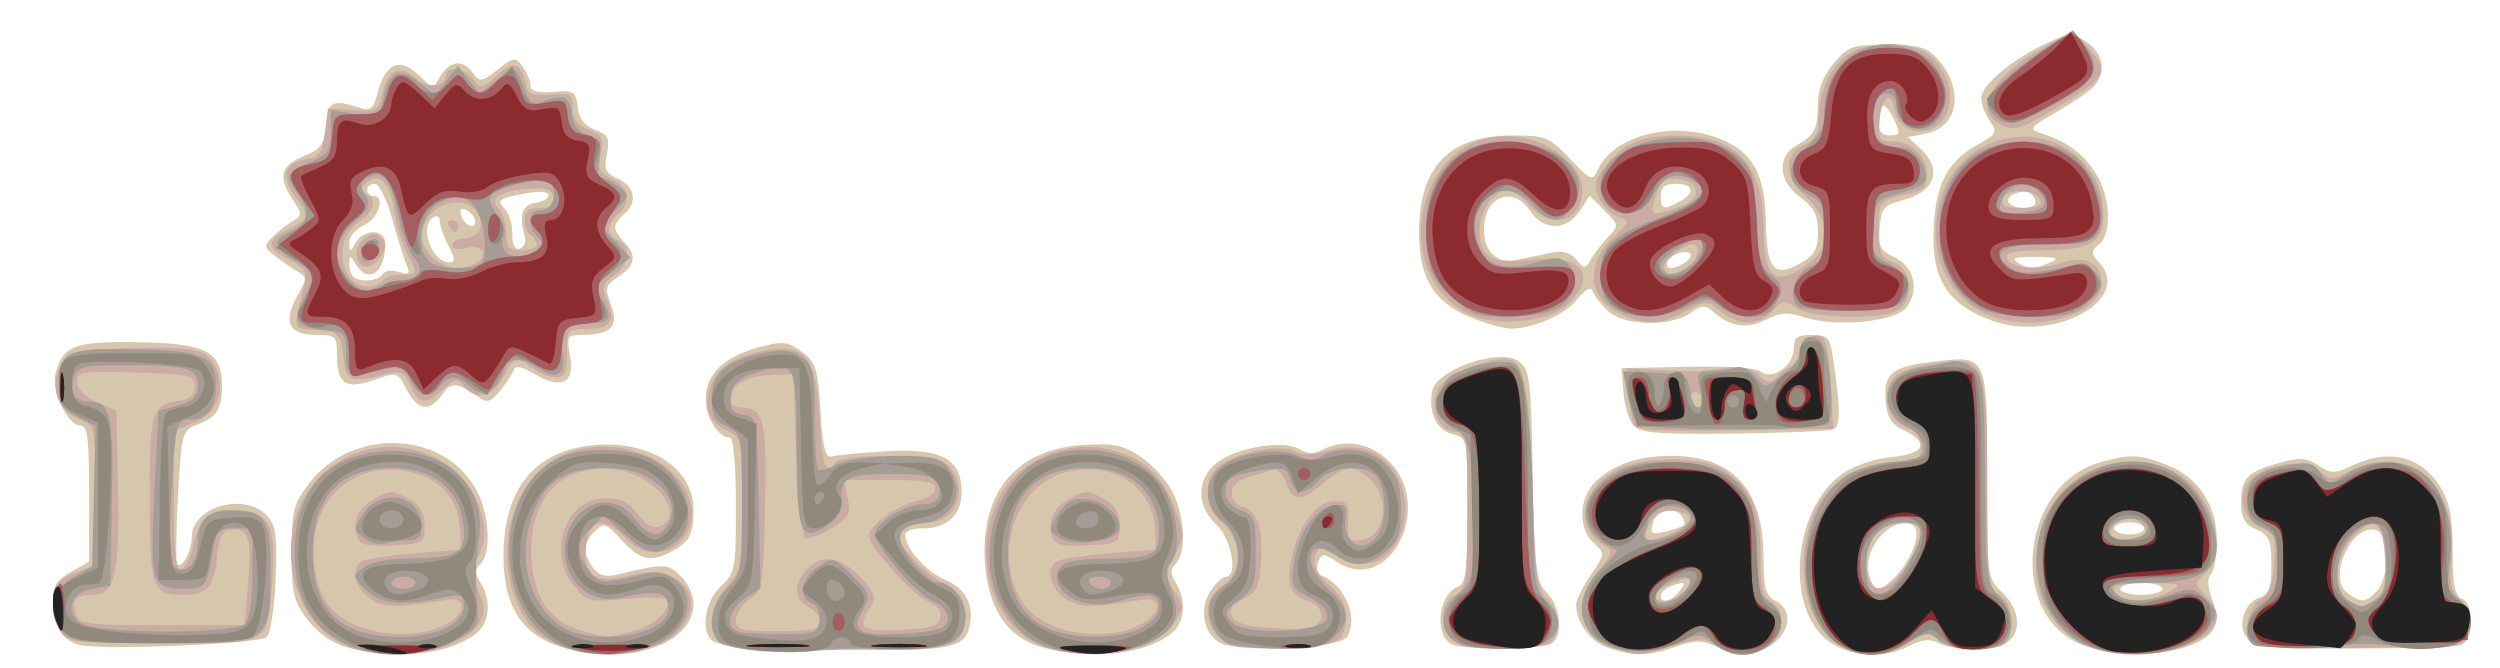 <svg width="202mm" height="54mm" inkscape:version="1.1.1 (3bf5ae0d25, 2021-09-20)" sodipodi:docname="LogoLeckerladen.svg" version="1.1" viewBox="0 0 202 54" xmlns="http://www.w3.org/2000/svg" xmlns:inkscape="http://www.inkscape.org/namespaces/inkscape" xmlns:sodipodi="http://sodipodi.sourceforge.net/DTD/sodipodi-0.dtd">
 <sodipodi:namedview bordercolor="#111111" borderopacity="1" inkscape:current-layer="layer1" inkscape:cx="396.52813" inkscape:cy="353.55463" inkscape:document-units="mm" inkscape:pagecheckerboard="1" inkscape:pageopacity="0" inkscape:pageshadow="0" inkscape:window-height="991" inkscape:window-maximized="1" inkscape:window-width="1920" inkscape:window-x="-9" inkscape:window-y="-9" inkscape:zoom="0.76791526" pagecolor="#ffffff" showgrid="false"/>
 <g inkscape:groupmode="layer" inkscape:label="Ebene 1">
  <g transform="matrix(1.846 0 0 1.846 -36.701 -65.064)" stroke-width=".265">
   <path d="m35.066 63.579c-0.646-0.18-1.276-0.621-1.72-1.203-0.617-0.808-0.7-1.161-0.7-2.944 0-1.825 0.076-2.125 0.762-3.025 1.924-2.522 6.02-2.309 7.373 0.385 0.537 1.068 0.607 2.655 0.139 3.123-0.256 0.256-0.256 0.434 0 0.843 0.462 0.74 0.401 1.701-0.139 2.167-1.116 0.965-3.587 1.247-5.716 0.653zm9.165-0.085c-1.573-0.557-2.325-1.834-2.313-3.929 0.016-2.997 1.414-4.65 4.096-4.844 2.391-0.173 4.231 1.065 4.223 2.843-0.005 1.091-0.174 1.409-0.971 1.829-0.906 0.477-1.379 0.367-2.178-0.508-0.687-0.753-0.773-0.78-1.176-0.378-0.527 0.527-0.547 0.934-0.079 1.575 0.271 0.371 0.538 0.442 1.125 0.299 1.977-0.481 2.169-0.475 2.727 0.083 0.305 0.305 0.555 0.84 0.555 1.188 0 1.883-3.159 2.851-6.009 1.842zm8.655 0.207c-0.8-0.095-1.604-0.268-1.786-0.384-0.575-0.367-0.386-1.742 0.331-2.406 0.629-0.583 0.661-0.756 0.661-3.559 0-1.637-0.109-2.946-0.246-2.946-0.523 0-1.077-0.871-1.077-1.693 0-1.087 0.801-1.861 2.356-2.274 1.031-0.274 1.244-0.251 1.852 0.202 0.613 0.456 0.701 0.736 0.819 2.601 0.107 1.692 0.208 2.068 0.529 1.978 0.218-0.062 1.292-0.162 2.387-0.224 2.403-0.135 3.258 0.334 3.258 1.787 0 1.015-0.625 1.591-1.726 1.591-0.409 0-0.743 0.123-0.743 0.274 0 0.587 0.912 1.621 1.733 1.964 0.938 0.392 1.315 1.147 1.067 2.136-0.222 0.883-1.065 1.024-5.446 0.914-0.364-0.009-1.078 0.035-1.587 0.098s-1.581 0.037-2.381-0.058zm12.607-0.122c-1.526-0.426-2.373-1.69-2.504-3.737-0.195-3.06 1.386-4.94 4.306-5.12 1.341-0.083 1.748 0.002 2.525 0.525 0.509 0.343 1.134 1.038 1.389 1.544 0.537 1.068 0.607 2.655 0.139 3.123-0.256 0.256-0.256 0.434 0 0.843 0.462 0.74 0.401 1.701-0.139 2.167-1.116 0.965-3.587 1.247-5.716 0.653zm24.795 0.03c-0.778-0.251-1.418-1.109-1.418-1.903 0-0.191 0.288-0.771 0.639-1.29 0.628-0.926 0.63-0.95 0.132-1.401-0.704-0.637-0.66-1.994 0.088-2.694 0.822-0.77 1.865-1.122 3.325-1.122 2.676 9e-4 4.016 1.476 4.017 4.422 2.65e-4 1.373 0.088 1.691 0.53 1.927 1.026 0.549 0.438 1.93-0.972 2.284-0.393 0.099-1.022 0.001-1.516-0.235-0.733-0.349-0.985-0.355-1.89-0.04-1.196 0.416-1.766 0.426-2.934 0.05zm3.08-2.457c0.358-0.431 0.272-0.485-0.375-0.236-0.23 0.088-0.419 0.267-0.419 0.397 0 0.366 0.429 0.279 0.794-0.161zm0.224-2.914c0.051-0.051 0.015-0.22-0.081-0.375-0.3-0.485-1.133-0.309-1.284 0.271-0.127 0.487-0.06 0.532 0.564 0.375 0.39-0.098 0.751-0.22 0.802-0.271zm6.491 5.187c-2.092-1.275-1.827-5.826 0.431-7.434 0.504-0.359 1.39-0.662 2.147-0.735 1.468-0.141 1.701-0.625 0.562-1.169-0.562-0.268-0.746-0.562-0.807-1.294-0.101-1.208 0.264-1.502 2.143-1.723 2.313-0.272 2.302-0.295 2.302 4.991 0 4.462 6e-3 4.507 0.661 5.114 0.794 0.736 0.868 1.832 0.15 2.216-0.657 0.352-2.286 0.353-2.943 0.001-0.374-0.2-0.717-0.165-1.292 0.132-1.058 0.547-2.357 0.508-3.354-0.1zm2.786-2.97c0.777-0.834 1.16-2.068 0.696-2.246-0.932-0.358-2.16 1.062-1.881 2.174 0.197 0.785 0.503 0.804 1.184 0.072zm8.372 3.096c-3.497-1.081-3.058-7.063 0.593-8.077 1.322-0.367 1.717-0.347 2.955 0.148 1.346 0.539 2.127 1.76 2.127 3.325 0 0.645-0.118 1.291-0.262 1.435-0.173 0.173-0.153 0.552 0.061 1.118 0.229 0.606 0.242 0.983 0.046 1.294-0.637 1.01-3.452 1.396-5.519 0.757zm3.294-2.532c0-0.146-0.417-0.265-0.926-0.265-0.509 0-0.926 0.119-0.926 0.265 0 0.146 0.417 0.265 0.926 0.265 0.509 0 0.926-0.119 0.926-0.265zm-0.794-2.646c0-0.146-0.298-0.265-0.661-0.265s-0.661 0.119-0.661 0.265 0.298 0.265 0.661 0.265 0.661-0.119 0.661-0.265zm-90.355 5.11c-0.766-0.185-1.191-0.85-1.191-1.866 0-0.709 0.159-0.978 0.792-1.339l0.792-0.451 0.002-2.977c0.001-2.447-0.068-2.977-0.388-2.977-0.544 0-1.273-1.515-1.086-2.259 0.302-1.202 0.788-1.41 3.263-1.394 3.313 0.022 4.026 0.365 4.026 1.933 0 1.003-0.227 1.357-1.081 1.681-0.658 0.25-0.687 0.354-0.843 3.115-0.089 1.571-0.101 2.917-0.027 2.991 0.21 0.21 0.627-0.581 0.631-1.198 0.01-1.326 2.341-1.973 3.298-0.916 0.386 0.426 0.45 0.9 0.372 2.765-0.052 1.238-0.224 2.38-0.382 2.539-0.295 0.295-7.183 0.59-8.178 0.35zm49.974-0.066c-0.771-0.329-1.027-1.494-0.503-2.294 0.228-0.348 0.531-0.633 0.674-0.633 0.553 0 0.258-1.659-0.403-2.272-0.893-0.827-0.885-2.012 0.019-2.722 0.856-0.673 2.928-1.014 3.603-0.592 0.345 0.215 0.643 0.226 0.998 0.037 0.961-0.514 2.124-0.315 2.942 0.503 1.998 1.998-0.012 5.889-2.276 4.406-0.62-0.406-0.676-0.405-0.839 0.021-0.096 0.251-0.052 0.498 0.1 0.548 1.042 0.347 1.703 1.896 1.16 2.718-0.306 0.464-4.535 0.682-5.473 0.282zm10.18 0.07c-0.89-0.236-0.774-2.202 0.151-2.557 0.348-0.133 0.417-0.689 0.417-3.338 0-3.172-0.001-3.179-0.664-3.345-0.678-0.17-1.05-0.961-0.881-1.873 0.177-0.957 2.962-1.919 3.794-1.311 0.488 0.357 0.536 0.745 0.613 4.973 0.077 4.201 0.129 4.635 0.628 5.167 0.622 0.663 0.721 1.881 0.181 2.223-0.366 0.232-3.429 0.277-4.239 0.061zm34.823-0.194c-0.6-0.439-0.34-1.642 0.406-1.879 0.431-0.137 0.529-0.401 0.529-1.43 0-1.09-0.09-1.304-0.661-1.564-0.517-0.235-0.661-0.498-0.661-1.201 0-1.05 0.283-1.335 1.709-1.724 0.852-0.233 1.165-0.209 1.675 0.125 0.568 0.372 0.711 0.371 1.506-6e-3 1.594-0.756 3.007-0.401 3.84 0.966 0.4 0.656 0.529 1.335 0.529 2.793 7.9e-4 1.468 0.096 1.963 0.398 2.079 0.583 0.224 0.529 1.874-0.066 2.044-0.255 0.073-2.325 0.133-4.6 0.135-2.961 0.002-4.269-0.094-4.603-0.337zm5.546-2.162c0.552-0.552 0.559-2.456 9e-3 -2.667-1.045-0.401-2.211 2.062-1.294 2.733 0.614 0.449 0.779 0.44 1.285-0.066zm-32.525-7.257c-0.197-0.218-0.397-0.873-0.444-1.455l-0.086-1.058 2.889-0.061c1.705-0.036 3.025 0.051 3.22 0.214 0.482 0.4 1.431-0.27 1.431-1.01 0-0.486 0.146-0.598 0.782-0.598 0.679 0 0.799 0.113 0.912 0.86 0.362 2.381 0.368 3.146 0.028 3.277-0.192 0.074-2.155 0.155-4.362 0.181-3.275 0.039-4.079-0.026-4.371-0.349zm-53.705-1.575c-0.4-0.774-0.415-0.778-1.432-0.419-1.237 0.436-1.617 0.178-1.617-1.101 0-0.823-0.054-0.873-0.934-0.873-1.169 0-1.446-0.582-0.807-1.696 0.439-0.765 0.44-0.829 0.014-1.08-0.249-0.147-0.691-0.452-0.982-0.679-0.495-0.385-0.501-0.441-0.088-0.854 0.243-0.243 0.637-0.551 0.875-0.684 0.4-0.224 0.399-0.294-0.013-0.923-0.662-1.01-0.548-1.477 0.464-1.9 0.779-0.325 0.922-0.524 0.992-1.376 0.086-1.034 0.277-1.133 1.46-0.756 0.498 0.159 0.617 0.06 0.805-0.666 0.328-1.267 0.951-1.548 1.755-0.793l0.654 0.614 0.348-0.557c0.419-0.671 0.972-0.715 1.413-0.113 0.299 0.409 0.383 0.398 1.079-0.149 0.711-0.559 0.774-0.566 1.094-0.129 0.187 0.255 0.34 0.625 0.34 0.822 0 0.251 0.297 0.335 0.992 0.28 0.912-0.071 0.999-0.018 1.077 0.664 0.058 0.508 0.297 0.822 0.76 0.998 0.577 0.219 0.651 0.372 0.515 1.053-0.134 0.669-0.055 0.844 0.497 1.095 0.738 0.336 0.857 1.042 0.26 1.537-0.218 0.181-0.397 0.442-0.397 0.58s0.179 0.43 0.397 0.648c0.567 0.567 0.492 1.03-0.244 1.512-0.582 0.382-0.613 0.495-0.334 1.233 0.357 0.946 0.022 1.307-1.219 1.314-0.701 0.004-0.731 0.052-0.566 0.927 0.221 1.178-0.38 1.484-1.553 0.791-0.561-0.331-0.847-0.386-0.917-0.175-0.056 0.168-0.323 0.576-0.594 0.905-0.417 0.508-0.564 0.549-0.971 0.266-0.931-0.645-1.176-0.661-1.57-0.099-0.546 0.779-1.072 0.705-1.549-0.218zm-1.058-5.05c0.094-0.151 0.416-0.197 0.717-0.102 0.458 0.145 0.513 0.094 0.335-0.32-0.117-0.271-0.4-1.178-0.63-2.015-0.23-0.837-0.569-1.521-0.754-1.521-0.185 0-0.336 0.119-0.336 0.265 0 0.146 0.119 0.265 0.265 0.265 0.545 0 0.239 0.985-0.397 1.275-0.364 0.166-0.658 0.512-0.653 0.77 0.008 0.445 0.022 0.445 0.278 0.006 0.371-0.638 1.302-0.606 1.302 0.045 0 1.276-0.769 1.797-1.302 0.882-0.228-0.392-0.271-0.399-0.278-0.044-0.004 0.23 0.071 0.498 0.168 0.595 0.272 0.272 1.095 0.209 1.286-0.099zm2.89-1.246c-0.209-0.4-0.38-0.883-0.381-1.074-8.96e-4 -0.19-0.121-0.273-0.266-0.183-0.653 0.403-0.096 1.984 0.699 1.984 0.249 0 0.236-0.176-0.051-0.728zm3.35-0.364c-0.276-0.964-0.143-1.425 0.435-1.507 0.327-0.046 0.595-0.201 0.595-0.343 0-0.154-0.401-0.186-0.992-0.079-1.208 0.218-1.308 0.296-0.908 0.696 0.172 0.172 0.313 0.656 0.313 1.076 0 0.499 0.115 0.721 0.331 0.642 0.182-0.067 0.284-0.285 0.227-0.485zm-2.206-0.81c-0.058-0.173-0.246-0.361-0.419-0.419-0.193-0.064-0.252 0.057-0.154 0.314 0.185 0.481 0.731 0.581 0.573 0.105zm43.913 4.434c-1.857-0.663-2.577-1.738-2.577-3.85 0-2.866 1.317-4.235 4.076-4.237 1.469-9.26e-4 1.62 0.06 2.533 1.02 0.917 0.964 0.984 0.991 1.216 0.484 0.68-1.489 3.242-2.161 5.278-1.384 1.521 0.581 2.05 1.544 2.085 3.791 0.03 1.95 0.371 2.329 1.511 1.681 0.613-0.349 0.76-0.615 0.762-1.375 0.001-0.745-0.168-1.067-0.808-1.541-0.937-0.693-0.993-1.77-0.117-2.252 0.771-0.424 0.917-0.709 0.922-1.792 0.003-0.655 0.227-1.237 0.689-1.786 0.63-0.749 0.817-0.814 2.335-0.814 1.373 0 1.742 0.1 2.195 0.595 1.197 1.308 0.96 2.998-0.46 3.282l-0.81 0.162 0.541 0.504c0.984 0.917 0.647 1.892-0.782 2.26-0.819 0.211-0.935 0.348-1.006 1.194-0.07 0.824 0.021 1.004 0.661 1.31 0.856 0.409 1.095 1.403 0.524 2.183-0.461 0.63-3.108 0.89-4.474 0.439-0.735-0.243-1.06-0.223-1.682 0.099-0.82 0.425-1.548 0.325-2.275-0.312-0.395-0.347-0.516-0.343-1.051 0.031-0.866 0.606-2.891 0.555-3.585-0.091-0.304-0.283-0.608-0.67-0.675-0.86-0.083-0.234-0.31-0.113-0.7 0.373-0.531 0.661-1.975 1.277-2.934 1.253-0.218-0.006-0.844-0.17-1.392-0.365zm5.709-3.651c0.466-0.489 0.461-0.524-0.166-1.151l-0.647-0.647-0.436 0.665c-0.575 0.877-1.594 0.879-2.168 0.003-0.749-1.143-2.026-0.643-2.026 0.794 0 0.999 0.566 1.528 1.44 1.345 0.408-0.085 1.077-0.224 1.485-0.31 0.519-0.108 0.855-0.019 1.117 0.297 0.352 0.424 0.391 0.423 0.646-0.02 0.15-0.259 0.488-0.699 0.753-0.976zm3.348 1.13c0.214-0.135 0.32-0.315 0.236-0.399-0.208-0.208-1.022 0.124-1.022 0.417 0 0.302 0.291 0.295 0.786-0.018zm-0.24-2.666c0.715-0.383 0.638-0.784-0.15-0.784-0.485 0-0.661 0.141-0.661 0.529 0 0.605 0.1 0.636 0.811 0.255zm9.417-3.561c-0.392-0.845-0.703-0.846-0.703-0.002 0 0.474 0.143 0.661 0.504 0.661 0.443 0 0.467-0.08 0.198-0.659zm4.256 8.762c-2.013-0.747-2.682-1.869-2.53-4.248 0.116-1.82 0.651-2.763 1.984-3.493 0.774-0.424 0.811-0.503 0.463-0.999-0.207-0.296-0.377-0.74-0.377-0.985 0-0.562 1.327-1.691 2.8-2.384 1.069-0.502 1.164-0.507 1.81-0.083 0.794 0.52 0.892 1.437 0.219 2.044-0.255 0.229-0.994 0.718-1.643 1.086-0.995 0.564-1.099 0.694-0.661 0.829 1.151 0.355 1.859 0.85 2.431 1.698 0.7 1.038 0.802 2.699 0.198 3.201-0.361 0.3-0.359 0.385 0.021 0.804 1.478 1.633-2.04 3.521-4.713 2.53zm2.582-2.546c0.403-0.173 0.245-0.231-0.661-0.242-0.862-0.011-1.081 0.056-0.794 0.242 0.471 0.304 0.747 0.304 1.455 0zm-0.661-2.63c0-0.137-0.108-0.316-0.241-0.398-0.342-0.211-1.109 0.126-0.933 0.41 0.195 0.315 1.173 0.305 1.173-0.012z" fill="#d6c7ac"/>
   <path d="m35.192 63.581c-2.961-1.118-3.516-5.793-0.929-7.828 2.376-1.869 5.913-0.832 6.684 1.96 0.221 0.802 0.197 1.193-0.116 1.851-0.352 0.742-0.352 0.92 0.002 1.602 0.48 0.925 0.147 1.615-1.07 2.22-1.024 0.509-3.463 0.614-4.571 0.195zm4.416-1.136c0.702-0.46 0.632-1.065-0.111-0.951-2.423 0.373-2.768 0.368-3.406-0.049-0.69-0.452-0.887-1.316-0.372-1.634 0.162-0.1 1.204-0.256 2.315-0.346l2.021-0.164-0.04-0.866c-0.057-1.251-0.732-2.109-1.944-2.472-2.052-0.615-4.006 0.53-4.389 2.571-0.218 1.161 0.051 2.565 0.626 3.272 1.026 1.259 3.836 1.598 5.3 0.64zm-4.077-3.644c-0.266-0.692 0.007-1.322 0.755-1.74 0.652-0.365 0.799-0.365 1.453 0.001 0.538 0.301 0.728 0.611 0.728 1.191 0 0.759-0.044 0.786-1.392 0.864-1.044 0.06-1.43-0.019-1.544-0.315zm9.403 4.894c-1.352-0.441-1.891-0.887-2.382-1.969-1.043-2.297-0.294-5.295 1.593-6.379 1.895-1.089 4.671-0.494 5.683 1.218 1.198 2.028-1.044 3.891-2.627 2.183-0.883-0.952-1.569-0.76-1.671 0.47-0.106 1.27 0.457 1.61 1.991 1.2 2.424-0.647 3.608 1.512 1.564 2.851-0.761 0.499-3.169 0.745-4.151 0.424zm2.724-0.836c0.928-0.258 1.696-1.05 1.352-1.395-0.085-0.085-0.893-0.085-1.797-8.2e-4 -1.562 0.146-1.671 0.117-2.218-0.578-1.195-1.52-0.346-3.835 1.406-3.835 0.653 0 1.019 0.184 1.398 0.704 0.341 0.468 0.659 0.648 0.948 0.537 1.19-0.456-0.16-2.253-1.864-2.481-2.472-0.332-3.958 1.294-3.727 4.078 0.132 1.594 0.856 2.581 2.174 2.964 1.098 0.319 1.195 0.319 2.327 5e-3zm5.501 0.884c-0.796-0.06-1.6-0.235-1.786-0.39-0.551-0.457-0.391-1.671 0.323-2.44 0.622-0.671 0.661-0.887 0.661-3.616 0-2.833-0.016-2.91-0.656-3.201-0.828-0.377-1.066-1.106-0.673-2.056 0.338-0.816 1.098-1.252 2.598-1.492 1.524-0.244 2.013 0.466 2.132 3.092 0.088 1.937 0.296 2.479 0.7 1.825 0.09-0.146 1.15-0.265 2.356-0.265 1.788 0 2.273 0.089 2.63 0.484 0.831 0.918 0.282 2.427-0.882 2.427-0.695 0-1.326 0.277-1.326 0.582 0 0.494 1.103 1.668 1.94 2.065 0.638 0.303 0.857 0.595 0.919 1.224 0.14 1.436-0.445 1.731-3.36 1.694-1.397-0.018-2.898 0.015-3.335 0.073-0.437 0.058-1.445 0.056-2.241-0.004zm2.638-1.258c0-0.213-0.238-0.515-0.529-0.671-0.643-0.344-0.679-0.983-0.091-1.633 0.64-0.707 1.475-0.593 2.349 0.319 0.66 0.689 0.723 0.876 0.446 1.319-0.586 0.938-0.396 1.082 1.328 0.999 1.323-0.063 1.669-0.171 1.739-0.541 0.055-0.291-0.144-0.55-0.539-0.7-0.625-0.238-2.587-2.415-2.587-2.871 0-0.453 1.191-1.334 2.05-1.515 0.481-0.102 0.86-0.347 0.86-0.558 0-0.292-0.449-0.376-2.005-0.376h-2.005l0.173 0.786c0.151 0.689 0.064 0.852-0.707 1.322-0.484 0.295-0.998 0.497-1.144 0.449-0.15-0.049-0.322-1.625-0.397-3.637l-0.132-3.55-0.987 0.03c-1.055 0.032-1.791 0.468-1.791 1.061 0 0.2 0.224 0.364 0.497 0.364 0.994 0 1.136 0.596 1.045 4.386-0.082 3.413-0.121 3.643-0.682 4.015-0.327 0.217-0.595 0.618-0.595 0.892 0 0.439 0.216 0.497 1.852 0.497 1.45 0 1.852-0.084 1.852-0.388zm9.99 1.128c-2.399-0.637-3.506-4.006-2.167-6.595 0.863-1.669 3.032-2.577 4.944-2.07 1.43 0.379 2.185 1.084 2.751 2.566 0.426 1.114 0.425 1.223-0.019 2.047-0.446 0.829-0.447 0.903-0.006 1.576 0.444 0.678 0.442 0.734-0.055 1.4-0.917 1.228-3.185 1.676-5.448 1.075zm4.248-1.168c0.702-0.46 0.632-1.065-0.111-0.951-2.423 0.373-2.768 0.368-3.406-0.049-0.69-0.452-0.887-1.316-0.372-1.634 0.162-0.1 1.204-0.256 2.315-0.346l2.021-0.164-0.04-0.866c-0.09-1.955-1.963-3.101-4.048-2.477-2.198 0.658-3.103 3.865-1.639 5.805 0.977 1.295 3.789 1.658 5.28 0.682zm-4.077-3.644c-0.266-0.692 0.007-1.322 0.755-1.74 0.652-0.365 0.799-0.365 1.453 0.001 0.538 0.301 0.728 0.611 0.728 1.191 0 0.759-0.044 0.786-1.392 0.864-1.044 0.06-1.43-0.019-1.544-0.315zm24.632 4.848c-1.59-0.474-1.928-2.026-0.746-3.431 0.635-0.755 0.663-0.869 0.268-1.09-1.294-0.724-1.083-2.381 0.416-3.266 1.112-0.657 3.821-0.683 4.792-0.047 1.222 0.8 1.621 1.709 1.621 3.691 0 1.455 0.092 1.868 0.463 2.075 0.649 0.363 0.579 1.444-0.125 1.938-0.746 0.523-1.516 0.524-2.259 0.003-0.526-0.368-0.719-0.368-1.959 0-1.536 0.456-1.389 0.449-2.47 0.126zm3.048-2.502c0.184-0.222 0.274-0.464 0.199-0.539-0.187-0.187-1.527 0.445-1.527 0.72 0 0.378 0.975 0.245 1.328-0.181zm-0.024-2.912c0.327-0.32 0.32-0.392-0.051-0.534-0.708-0.272-1.312-0.024-1.556 0.637-0.215 0.582-0.18 0.612 0.499 0.446 0.401-0.098 0.9-0.345 1.108-0.549zm6.607 5.092c-1.571-1.056-1.883-4.263-0.605-6.221 0.621-0.951 1.968-1.639 3.212-1.64 1.014-8.99e-4 1.125-0.064 1.125-0.645 0-0.411-0.191-0.704-0.529-0.812-1.105-0.351-1.308-1.964-0.313-2.48 0.245-0.127 1-0.311 1.678-0.409 1.942-0.282 2.074 0.066 2.074 5.452 0 4.159 0.032 4.447 0.529 4.713 0.665 0.356 0.746 1.977 0.111 2.221-0.783 0.3-2.317 0.162-2.772-0.25-0.412-0.373-0.536-0.361-1.344 0.131-1.155 0.704-2.054 0.687-3.166-0.06zm3.127-3.339c0.832-1.234 0.797-1.877-0.102-1.877-0.981 0-1.675 0.711-1.675 1.717 0 1.514 0.815 1.588 1.777 0.161zm8.145 3.624c-2.332-0.817-3.196-3.529-1.918-6.021 1.423-2.775 5.621-2.896 6.9-0.199 0.585 1.234 0.56 2.382-0.066 2.948-0.5 0.453-0.5 0.467 0 0.967 0.279 0.279 0.508 0.678 0.508 0.886 0 1.322-3.264 2.176-5.424 1.419zm3.307-2.458c0.632-0.361 0.593-0.379-0.86-0.388-0.837-0.005-1.521 0.1-1.521 0.233 0 0.595 1.446 0.689 2.381 0.154zm-1.014-2.636c0.015-0.14-0.157-0.371-0.383-0.514-0.466-0.294-1.349 0.259-1.088 0.682 0.195 0.316 1.434 0.174 1.471-0.168zm-39.996 4.979c-1.177-0.459-1.405-1.972-0.397-2.632 0.478-0.313 0.661-0.669 0.661-1.281 0-0.575-0.213-1.033-0.661-1.423-0.784-0.681-0.881-1.895-0.198-2.484 0.71-0.613 2.702-1.029 3.328-0.694 0.368 0.197 0.812 0.191 1.515-0.019 1.666-0.499 3.048 0.392 3.333 2.148 0.193 1.188-0.48 2.522-1.387 2.749-0.579 0.145-0.984 0.033-2.257-0.627-0.091-0.047-0.225 0.144-0.298 0.424-0.089 0.339 0.121 0.733 0.628 1.178 0.773 0.678 0.967 1.567 0.504 2.301-0.18 0.285-0.823 0.411-2.311 0.455-1.134 0.033-2.24-0.009-2.459-0.094zm3.92-1.218c0.056-0.294-0.148-0.552-0.557-0.707-0.83-0.315-0.993-0.779-0.714-2.019 0.308-1.367 1.102-2.368 1.878-2.368 0.551 0 0.624 0.111 0.566 0.86-0.053 0.677 0.034 0.86 0.41 0.86 1.149 0 1.525-1.704 0.583-2.646-0.695-0.695-1.118-0.668-2.068 0.132-0.995 0.838-1.319 0.832-1.646-0.027-0.18-0.473-0.392-0.638-0.679-0.528-0.23 0.088-0.704 0.232-1.055 0.32-0.781 0.196-0.853 1.057-0.108 1.293 0.635 0.201 0.858 0.961 0.746 2.535-0.065 0.914-0.214 1.226-0.679 1.431-1.036 0.455-0.747 1.149 0.529 1.271 2.005 0.191 2.701 0.09 2.795-0.407zm6.135 1.195c-0.922-0.351-1.091-1.746-0.265-2.188 0.487-0.261 0.529-0.554 0.529-3.713 0-3.268-0.025-3.43-0.536-3.43-0.767 0-1.188-1.207-0.688-1.97 0.354-0.54 1.953-1.205 2.899-1.205 0.801 0 1.031 1.095 1.172 5.59 0.122 3.89 0.202 4.508 0.631 4.896 0.559 0.506 0.643 1.427 0.173 1.897-0.321 0.321-3.163 0.411-3.916 0.125zm34.727 0.009c-0.545-0.205-0.392-1.563 0.222-1.971 0.408-0.271 0.574-0.7 0.633-1.637 0.071-1.128 0.01-1.297-0.546-1.508-0.834-0.317-1.11-1.443-0.516-2.1 0.663-0.732 2.426-0.971 3.043-0.412 0.448 0.406 0.555 0.408 1.293 0.026 2.587-1.338 4.789 0.553 4.473 3.843-0.098 1.021-0.022 1.378 0.366 1.73 0.562 0.509 0.645 1.493 0.159 1.89-0.327 0.267-8.459 0.391-9.128 0.139zm5.306-2.047c0.376-0.285 0.461-0.659 0.397-1.757-0.095-1.631-0.459-1.876-1.396-0.938-0.813 0.813-0.928 2.368-0.206 2.788 0.591 0.344 0.633 0.341 1.205-0.093zm-101.35 1.441c-0.181-0.289-0.328-0.89-0.328-1.336 0-0.677 0.153-0.875 0.926-1.198l0.926-0.387v-3.046c0-3.009-8e-3 -3.049-0.665-3.298-0.963-0.366-1.337-1.334-0.883-2.284 0.357-0.746 0.402-0.759 2.873-0.835 3.07-0.095 3.648 0.036 3.976 0.897 0.401 1.056 0.042 1.93-0.967 2.351l-0.895 0.374v3.078c0 2.311 0.081 3.051 0.324 2.97 0.178-0.059 0.401-0.485 0.495-0.946 0.253-1.236 0.704-1.635 1.844-1.635 1.488 0 1.837 0.638 1.648 3.01-0.237 2.969 0.031 2.811-4.786 2.811-3.864 0-4.184-0.037-4.489-0.526zm8.222-2.177c0.165-1.962-0.007-2.405-0.877-2.256-0.257 0.044-0.427 0.44-0.483 1.121-0.11 1.343-0.435 1.721-1.481 1.721-1.377 0-1.476-0.285-1.476-4.254 0-3.848 0.072-4.081 1.323-4.254 0.455-0.063 0.661-0.257 0.661-0.621 0-0.488-0.202-0.535-2.58-0.605-2.364-0.069-2.58-0.035-2.58 0.415 0 0.3 0.335 0.638 0.86 0.869l0.86 0.378 0.074 3.336c0.083 3.759-0.14 4.734-1.081 4.734-0.791 0-0.953 0.167-0.785 0.809 0.125 0.477 0.393 0.514 3.769 0.514h3.635zm60.632-6.881c-0.071-0.186-0.157-0.812-0.193-1.392l-0.065-1.054 1.323 0.062c0.728 0.034 1.442 0.065 1.587 0.069 0.146 0.004 0.726-0.06 1.291-0.142 0.745-0.109 1.159-0.03 1.51 0.287 0.445 0.403 0.517 0.403 0.911 0.01 0.235-0.235 0.543-0.427 0.685-0.427 0.141 0 0.222-0.193 0.18-0.428-0.098-0.539 0.733-1.121 1.08-0.757 0.136 0.142 0.288 1.092 0.338 2.111l0.091 1.852-4.305 0.073c-3.304 0.056-4.335-0.005-4.433-0.265zm3.05-0.984c0-0.137-0.119-0.323-0.265-0.412-0.146-0.09-0.265 0.022-0.265 0.249s0.119 0.412 0.265 0.412 0.265-0.112 0.265-0.249zm-56.586-0.706c-0.264-0.58-0.431-0.662-1.035-0.515-1.639 0.401-1.77 0.348-1.911-0.779-0.126-1.01-0.179-1.062-1.152-1.142-1.107-0.091-1.061 0.08-0.541-2.012 0.131-0.525 0.012-0.717-0.661-1.065-1.027-0.531-1.032-0.817-0.027-1.337 0.945-0.488 0.946-0.498 0.24-1.49-0.623-0.875-0.391-1.456 0.639-1.603 0.454-0.065 0.604-0.306 0.708-1.14l0.132-1.058 1.1 0.081c1.041 0.077 1.11 0.037 1.282-0.745 0.223-1.017 0.78-1.269 1.455-0.659 0.511 0.463 1.323 0.387 1.323-0.124 0-0.444 0.84-0.311 1.206 0.19 0.317 0.434 0.382 0.422 1.025-0.182 0.719-0.675 1.077-0.567 1.258 0.38 0.083 0.434 0.278 0.515 1.084 0.452 0.899-0.071 0.983-0.02 0.983 0.602 0 0.49 0.194 0.753 0.693 0.943 0.596 0.227 0.671 0.375 0.534 1.06-0.134 0.669-0.055 0.844 0.497 1.095 0.738 0.336 0.857 1.042 0.26 1.537-0.218 0.181-0.397 0.481-0.397 0.666 0 0.185 0.179 0.405 0.397 0.488 0.589 0.226 0.48 1.107-0.192 1.554-0.5 0.332-0.546 0.487-0.305 1.024 0.415 0.925 0.173 1.295-0.848 1.295-0.878 0-0.904 0.03-0.904 1.058 0 0.845-0.097 1.058-0.479 1.058-0.263 0-0.71-0.175-0.992-0.388-0.721-0.545-0.843-0.509-1.307 0.388-0.448 0.866-1.192 1.033-1.727 0.388-0.299-0.361-0.4-0.346-0.909 0.132-0.756 0.71-1.051 0.679-1.43-0.153zm-1.225-4.601c0.09-0.146 0.454-0.265 0.809-0.265 0.76 0 0.757 0.01 0.256-0.955-0.214-0.413-0.467-1.27-0.562-1.903-0.181-1.204-0.715-1.68-1.249-1.113-0.241 0.257-0.237 0.361 0.018 0.454 0.535 0.196 0.381 0.777-0.331 1.244-1.124 0.736-0.804 2.803 0.434 2.803 0.253 0 0.534-0.119 0.624-0.265zm-1.094-0.925c-0.241-0.629 0.581-1.415 1.02-0.975 0.235 0.235 0.249 0.45 0.049 0.767-0.396 0.627-0.873 0.72-1.069 0.208zm5.042 0.235c0.723-0.278 0.509-0.931-0.243-0.742-0.408 0.102-0.661 0.053-0.661-0.127 0-0.161 0.242-0.293 0.537-0.293 0.666 0 0.955-0.667 0.518-1.194-0.431-0.52-1.294-0.5-1.895 0.044-1.225 1.109 0.145 2.925 1.744 2.312zm-1.037-1.692c-0.09-0.146-0.037-0.265 0.117-0.265 0.154 0 0.28 0.119 0.28 0.265 0 0.146-0.052 0.265-0.117 0.265-0.064 0-0.19-0.119-0.28-0.265zm3.837 0.809c0-0.137-0.119-0.323-0.265-0.412-0.146-0.09-0.265-0.395-0.265-0.677 0-0.375 0.183-0.514 0.681-0.514 0.508 0 0.657-0.117 0.586-0.463-0.075-0.365-0.316-0.445-1.144-0.379-1.229 0.098-1.694 0.435-1.234 0.895 0.175 0.175 0.318 0.651 0.318 1.058 0 0.614 0.113 0.741 0.661 0.741 0.364 0 0.661-0.112 0.661-0.249zm40.856 3.062c-1.71-0.775-2.535-2.803-1.979-4.866 0.573-2.129 2.281-3.254 4.35-2.866 1.304 0.245 2.547 1.339 2.547 2.243 0 1.43-1.343 1.828-2.332 0.691-0.316-0.364-0.736-0.661-0.933-0.661-0.595 0-1.233 0.918-1.233 1.774 0 1.196 0.528 1.495 2.261 1.278 2.205-0.276 2.962 0.672 1.577 1.972-0.815 0.765-3.029 0.991-4.258 0.434zm6.611-0.016c-1.428-0.621-1.598-2.18-0.364-3.333 0.768-0.718 0.778-0.755 0.248-0.923-0.304-0.096-0.684-0.466-0.846-0.821-0.243-0.533-0.201-0.772 0.24-1.366 0.737-0.992 1.586-1.373 3.072-1.377 2.748-0.009 3.894 1.224 3.894 4.19 0 1.899 0.454 2.382 1.572 1.672 0.901-0.572 1.065-0.834 1.07-1.714 0.003-0.495-0.268-0.991-0.812-1.488-0.954-0.871-0.973-1.856-0.043-2.264 0.35-0.154 0.595-0.494 0.595-0.827 0-1.207 0.357-2.239 0.994-2.877 0.882-0.882 3.095-0.953 3.98-0.129 0.729 0.679 0.993 1.71 0.638 2.489-0.506 1.11-2.099 0.972-2.27-0.196-0.127-0.864-0.564-0.586-0.646 0.411-0.075 0.903-0.023 0.992 0.576 0.992 0.835 0 1.49 0.646 1.49 1.469 0 0.48-0.179 0.677-0.728 0.797-1.357 0.297-1.389 0.333-1.389 1.569 0 1.042 0.089 1.24 0.661 1.457 0.841 0.32 0.938 1.685 0.15 2.107-0.78 0.418-3.774 0.34-4.423-0.115-0.499-0.35-0.602-0.337-1.026 0.132-0.594 0.657-1.475 0.665-2.27 0.022-0.604-0.489-0.635-0.489-1.547 0-1.089 0.584-1.694 0.61-2.817 0.121zm2.822-2.013c0.495-0.265 0.724-1.049 0.306-1.049-0.42 0-1.385 0.839-1.238 1.076 0.193 0.312 0.304 0.309 0.932-0.027zm-0.308-2.667c1.026-0.357 1.018-1.121-0.011-1.241-0.569-0.066-0.745 0.066-0.976 0.728-0.313 0.897-0.233 0.939 0.988 0.513zm13.251 4.575c-2.78-1.455-2.62-6.02 0.255-7.316 2.374-1.071 4.998 0.427 5.092 2.905 0.051 1.353-0.51 1.719-2.637 1.719-1.234 0-1.662 0.089-1.583 0.331 0.147 0.448 1.381 0.564 2.361 0.222 1.111-0.387 1.867 0.037 1.757 0.986-0.169 1.46-3.331 2.155-5.245 1.153zm2.586-4.875c-0.165-0.503-1.427-0.566-1.613-0.08-0.124 0.324 0.041 0.411 0.782 0.411 0.633 0 0.904-0.108 0.831-0.331zm-1.854-3.395c-1.164-0.678-0.076-2.263 2.432-3.548 0.91-0.466 0.912-0.466 1.521 0.243 0.944 1.098 0.837 1.303-1.374 2.634-1.718 1.034-1.883 1.077-2.58 0.671z" fill="#cbaca4"/>
   <path d="m35.666 63.677c-1.93-0.585-2.888-1.993-2.888-4.245 0-2.713 1.385-4.268 3.951-4.435 2.627-0.171 4.452 1.498 4.124 3.773-0.167 1.163-0.18 1.658-0.076 3.043 0.064 0.856-0.02 0.971-1.111 1.521-1.198 0.604-2.711 0.734-4.002 0.342zm3.74-0.945c0.489-0.253 0.781-0.611 0.781-0.961 0-0.504-0.095-0.537-0.992-0.351-1.755 0.364-2.7 0.258-3.32-0.37-0.573-0.581-0.574-0.596-0.069-0.972 0.287-0.213 1.105-0.383 1.852-0.385 2.069-0.006 2.529-0.201 2.529-1.073 0-1.806-1.192-2.892-3.175-2.892-2.244 0-3.44 1.287-3.44 3.704 0 2.52 1.181 3.673 3.784 3.694 0.698 0.006 1.621-0.171 2.05-0.393zm-3.578-3.924c-0.484-0.354-0.486-0.402-0.052-1.064 0.788-1.203 2.559-0.823 2.559 0.55 0 0.467-0.149 0.609-0.64 0.609-0.352 0-0.802 0.062-1 0.138s-0.588-0.029-0.867-0.233zm2.242 1.946c0-0.146-0.238-0.265-0.529-0.265-0.291 0-0.529 0.119-0.529 0.265s0.238 0.265 0.529 0.265c0.291 0 0.529-0.119 0.529-0.265zm6.774 2.9c-3.438-1.029-3.62-7.191-0.249-8.473 0.983-0.374 2.929-0.298 3.79 0.147 1.606 0.83 2.162 2.878 1.002 3.691-0.824 0.577-1.118 0.524-2.166-0.396l-0.921-0.808-0.544 0.544c-0.656 0.656-0.679 1.026-0.114 1.833 0.439 0.627 0.579 0.635 2.556 0.149 0.889-0.218 1.777 0.456 1.777 1.351 0 1.656-2.702 2.69-5.132 1.962zm3.574-0.931c0.579-0.3 0.774-0.571 0.714-0.992-0.087-0.611-0.48-0.664-2.223-0.304-1.221 0.252-2.342-0.783-2.304-2.127 0.054-1.912 2.017-2.783 3.056-1.356 0.586 0.805 1.134 0.891 1.48 0.232 0.621-1.185-0.759-2.447-2.677-2.447-1.807 0-2.699 0.543-3.246 1.977-0.781 2.044-0.131 4.263 1.492 5.097 0.884 0.454 2.756 0.415 3.708-0.078zm4.874 1.013c-0.868-0.056-1.731-0.228-1.918-0.384-0.561-0.466-0.397-1.659 0.322-2.334 0.632-0.594 0.661-0.758 0.661-3.708 0-3.035-0.011-3.091-0.661-3.388-0.515-0.235-0.661-0.499-0.661-1.192 0-1.11 0.578-1.656 2.121-2.003 0.941-0.211 1.31-0.186 1.782 0.123 0.538 0.353 0.595 0.6 0.595 2.589 0 1.209 0.068 2.267 0.151 2.35 0.083 0.083 0.47-0.015 0.86-0.219 0.722-0.376 3.614-0.511 4.412-0.205 0.241 0.093 0.552 0.466 0.69 0.829 0.359 0.944-0.295 1.854-1.409 1.962-0.589 0.057-0.892 0.238-0.956 0.572-0.1 0.526 1.163 2.024 1.706 2.024 0.528 0 1.16 0.781 1.16 1.433 0 1.201-0.779 1.527-3.485 1.457-1.358-0.035-2.766-6e-3 -3.13 0.065-0.364 0.071-1.372 0.083-2.24 0.027zm2.457-1.33c0.051-0.358-0.082-0.66-0.331-0.756-0.636-0.244-0.494-1.097 0.265-1.595 0.663-0.435 0.7-0.425 1.506 0.38 0.772 0.772 0.802 0.87 0.457 1.515-0.318 0.594-0.316 0.725 0.016 0.945 0.354 0.236 3.032 0.082 3.494-0.2 0.418-0.256 0.171-0.907-0.429-1.136-0.722-0.274-2.547-2.395-2.547-2.959 0-0.461 1.333-1.287 2.076-1.287 0.647 0 0.894-0.331 0.675-0.902-0.125-0.327-0.554-0.42-1.919-0.417-2.059 0.005-2.336 0.141-2.308 1.133 0.015 0.538-0.18 0.863-0.716 1.191-1.081 0.661-1.239 0.206-1.244-3.592-0.005-3.642-0.052-3.728-1.741-3.176-0.826 0.27-1.058 0.486-1.123 1.047-0.066 0.567 0.039 0.724 0.529 0.794 0.601 0.085 0.612 0.145 0.684 3.846l0.073 3.76-0.669 0.438c-0.76 0.498-0.889 1.354-0.224 1.482 0.244 0.047 1.108 0.086 1.918 0.086 1.328 0 1.482-0.059 1.559-0.597zm10.234 1.245c-1.064-0.345-1.546-0.747-2.215-1.844-1.252-2.053-0.373-5.483 1.65-6.443 2.005-0.951 4.585-0.278 5.505 1.437 0.538 1.003 0.64 2.632 0.192 3.079-0.212 0.212-0.196 0.554 0.057 1.255 0.411 1.138 0.176 1.675-0.981 2.246-0.957 0.471-3.154 0.612-4.209 0.27zm3.85-0.92c0.465-0.24 0.781-0.615 0.781-0.926 0-0.601-0.429-0.653-1.852-0.226-1.163 0.348-2.445-0.108-2.602-0.928-0.136-0.705 0.402-0.947 2.118-0.952 1.983-0.005 2.337-0.169 2.337-1.078 0-1.809-1.191-2.895-3.175-2.895-2.244 0-3.44 1.287-3.44 3.704 0 1.685 0.513 2.706 1.64 3.262 1.105 0.545 3.179 0.564 4.194 0.039zm-3.614-3.95c-0.45-0.329-0.45-0.376-0.006-1.054 0.365-0.558 0.638-0.692 1.278-0.627 0.857 0.086 1.647 0.939 1.326 1.431-0.305 0.468-2.068 0.637-2.598 0.25zm2.278 1.973c0-0.146-0.245-0.265-0.545-0.265s-0.471 0.119-0.381 0.265c0.09 0.146 0.335 0.265 0.545 0.265s0.381-0.119 0.381-0.265zm22.238 2.899c-1.772-0.405-2.163-2.113-0.795-3.481 0.443-0.443 0.771-0.821 0.728-0.84-1.76-0.765-1.831-2.316-0.153-3.339 0.605-0.369 1.335-0.53 2.404-0.531 2.841-0.002 3.889 1.1 3.889 4.085 0 1.444 0.088 1.785 0.529 2.061 0.702 0.438 0.672 1.396-0.059 1.908-0.787 0.551-1.602 0.519-2.356-0.091-0.534-0.433-0.715-0.456-1.286-0.169-1.008 0.506-1.892 0.627-2.901 0.397zm3.103-2.856c0.139-0.418-0.523-0.389-1.122 0.049-0.714 0.522-0.274 1.118 0.464 0.628 0.306-0.203 0.602-0.508 0.658-0.677zm-0.615-2.203c0.768-0.35 0.881-0.88 0.24-1.126-0.507-0.194-1.418 0.044-1.418 0.371 0 0.124-0.072 0.413-0.161 0.644-0.194 0.506 0.371 0.553 1.339 0.111zm7.226 4.92c-2.167-1.176-2.006-5.973 0.249-7.451 0.39-0.255 1.311-0.525 2.047-0.599 1.11-0.112 1.339-0.224 1.339-0.656 0-0.289-0.289-0.666-0.65-0.846-1.434-0.715-1.161-2.34 0.438-2.61 0.553-0.093 1.191-0.22 1.417-0.28 0.226-0.061 0.643 0.059 0.926 0.267 0.473 0.346 0.518 0.746 0.551 4.915 0.034 4.253 0.071 4.57 0.595 5.059 0.618 0.576 0.733 1.544 0.242 2.035-0.454 0.454-2.336 0.393-2.873-0.094-0.412-0.373-0.536-0.361-1.344 0.131-1.043 0.636-1.932 0.675-2.937 0.13zm2.08-2.434c0.462-0.302 1.42-1.994 1.421-2.51 7e-4 -0.326-0.209-0.463-0.706-0.463-1.035 0-1.675 0.706-1.675 1.849 0 1.245 0.277 1.569 0.959 1.123zm8.831 2.476c-2.328-0.835-3.12-4.481-1.413-6.508 1.924-2.287 5.234-2.094 6.429 0.374 1.148 2.372 0.456 3.332-2.402 3.332-1.645 0-1.843 0.05-1.555 0.397 0.398 0.479 1.372 0.509 2.565 0.078 0.789-0.285 0.943-0.259 1.45 0.247 0.527 0.527 0.538 0.611 0.155 1.195-0.738 1.127-3.331 1.565-5.228 0.885zm2.514-5.184c0-0.61-1.554-0.532-1.673 0.085-0.077 0.4 0.056 0.467 0.79 0.397 0.571-0.055 0.883-0.225 0.883-0.481zm-40.249 5.031c-0.6-0.242-1.034-1.409-0.72-1.935 0.105-0.175 0.406-0.474 0.67-0.664 0.742-0.535 0.638-2.099-0.182-2.744-0.795-0.625-0.859-1.607-0.151-2.315 0.639-0.639 2.666-0.973 3.428-0.564 0.393 0.21 0.712 0.218 1.071 0.025 0.9-0.482 2.112-0.32 2.808 0.376 0.515 0.515 0.649 0.921 0.649 1.965 0 1.106-0.111 1.403-0.697 1.864-0.833 0.655-1.365 0.689-2.155 0.136-1.257-0.88-1.526 0.347-0.323 1.47 0.929 0.868 0.994 1.387 0.265 2.117-0.429 0.429-0.868 0.526-2.315 0.512-0.982-0.009-2.038-0.119-2.347-0.243zm4.345-1.113c0.054-0.284-0.222-0.607-0.757-0.883-0.784-0.406-0.832-0.509-0.697-1.514 0.174-1.299 0.946-2.415 1.753-2.534 0.504-0.075 0.578 0.018 0.503 0.631-0.12 0.982 0.643 1.484 1.283 0.845 0.524-0.524 0.57-2.127 0.078-2.719-0.473-0.57-1.939-0.488-2.507 0.14-0.62 0.685-1.091 0.672-1.277-0.036-0.132-0.503-0.27-0.546-1.262-0.387-1.392 0.223-1.562 0.328-1.562 0.975 0 0.311 0.266 0.621 0.661 0.772 0.603 0.229 0.661 0.39 0.661 1.823 0 1.405-0.076 1.628-0.718 2.095-0.625 0.456-0.671 0.579-0.356 0.959 0.526 0.633 4.07 0.494 4.196-0.165zm5.873 1.181c-0.983-0.374-1.046-1.443-0.132-2.238 0.616-0.536 0.661-0.743 0.661-3.008 0-3.107-0.169-3.919-0.882-4.232-0.867-0.381-0.808-1.987 0.089-2.404 1.039-0.482 2.212-0.648 2.641-0.374 0.445 0.285 0.744 3.062 0.778 7.222 0.018 2.21 0.097 2.655 0.55 3.109 1.173 1.173 0.352 2.126-1.805 2.096-0.826-0.011-1.681-0.089-1.899-0.172zm34.727 0.027c-0.578-0.25-0.375-1.381 0.331-1.843 0.557-0.365 0.661-0.639 0.661-1.732 0-1.128-0.087-1.338-0.661-1.599-0.511-0.233-0.661-0.5-0.661-1.176 0-0.969 0.364-1.268 1.892-1.554 0.785-0.147 1.023-0.083 1.333 0.359 0.375 0.535 0.382 0.535 1.156 0.025 1.024-0.675 2.506-0.663 3.382 0.027 0.86 0.676 1.335 2.354 1.103 3.897-0.15 1-0.096 1.226 0.374 1.555 0.722 0.505 0.713 1.572-0.017 1.962-0.355 0.19-1.168 0.243-2.183 0.142-0.889-0.089-1.736-0.152-1.881-0.142-1.989 0.149-4.569 0.191-4.829 0.079zm5.243-1.96c0.411-0.22 0.512-0.561 0.512-1.728 0-1.729-0.469-2.1-1.469-1.16-0.802 0.753-0.911 2.454-0.185 2.877 0.581 0.338 0.533 0.338 1.142 0.012zm-101.2 1.356c-0.684-0.756-0.447-1.88 0.508-2.406l0.794-0.437 0.149-6.154-0.802-0.415c-0.687-0.355-0.802-0.564-0.802-1.457 0-1.394 0.397-1.563 3.494-1.49 2.864 0.068 3.385 0.315 3.385 1.599 0 0.946-0.402 1.476-1.12 1.476-0.627 0-0.659 0.133-0.852 3.511-0.142 2.487-0.108 2.87 0.27 3.015 0.52 0.2 0.898-0.322 0.904-1.247 0.005-0.882 0.461-1.31 1.397-1.31 1.547 0 1.782 0.342 1.782 2.596 0 3.227 3e-3 3.225-4.737 3.225-3.516 0-3.959-0.051-4.37-0.506zm7.996-0.341c0.189-0.189 0.318-1.099 0.318-2.249v-1.931h-0.782c-0.698 0-0.799 0.107-0.947 0.992-0.262 1.575-0.322 1.654-1.274 1.654-1.411 0-1.495-0.278-1.286-4.237l0.187-3.549 0.86-0.246c0.642-0.184 0.86-0.397 0.86-0.841 0-0.788-0.425-0.916-3.046-0.916-1.974 0-2.227 0.056-2.377 0.527-0.212 0.667 0.027 1.061 0.644 1.061 0.956 0 1.093 0.594 1.017 4.4l-0.074 3.666-0.791 0.137c-0.939 0.162-1.219 0.986-0.511 1.504 0.636 0.465 6.741 0.491 7.201 0.031zm60.944-8.767c-0.14-0.17-0.338-0.754-0.44-1.299l-0.185-0.991 1.418 0.065c1.332 0.061 1.423 0.109 1.502 0.792 0.046 0.4 0.204 0.728 0.352 0.728 0.16 0 0.198-0.319 0.094-0.794-0.157-0.717-0.11-0.794 0.486-0.794 0.363 0 0.842-0.069 1.063-0.154 0.228-0.087 0.599 0.075 0.856 0.375 0.453 0.529 0.454 0.529 1.207-0.028 0.414-0.306 0.754-0.766 0.754-1.021 0-0.644 0.509-0.895 0.933-0.46 0.376 0.385 0.615 3.268 0.296 3.586-0.34 0.34-8.055 0.335-8.336-0.005zm-53.713-1.925c-0.252-0.553-0.431-0.653-0.902-0.501-0.323 0.104-0.885 0.206-1.249 0.227-0.587 0.034-0.661-0.066-0.661-0.888 0-0.866-0.06-0.932-0.926-1.011-1.257-0.115-1.441-0.374-0.949-1.327 0.563-1.089 0.543-1.179-0.374-1.721-0.967-0.571-0.999-0.886-0.132-1.281 0.744-0.339 0.831-0.897 0.256-1.656-0.564-0.746-0.493-0.925 0.538-1.355 0.813-0.34 0.926-0.502 0.926-1.333v-0.946l1.06 0.179c1.024 0.173 1.066 0.151 1.222-0.632 0.247-1.234 0.688-1.457 1.548-0.78l0.731 0.575 0.995-1.279 0.95 1.22 0.691-0.544c0.887-0.698 0.9-0.695 1.24 0.28 0.223 0.639 0.391 0.781 0.753 0.632 0.943-0.387 1.259-0.275 1.345 0.477 0.057 0.495 0.297 0.822 0.723 0.984 0.539 0.205 0.613 0.366 0.477 1.045-0.088 0.441-0.049 0.802 0.087 0.802 0.136 0 0.478 0.169 0.761 0.376 0.503 0.368 0.501 0.389-0.128 1.058l-0.641 0.683 1.283 1.37-0.794 0.634c-0.696 0.557-0.753 0.699-0.463 1.164 0.501 0.802 0.403 1.065-0.397 1.07-1.065 0.006-1.482 0.363-1.333 1.141 0.205 1.073-0.153 1.407-0.95 0.884-0.885-0.58-1.414-0.559-1.612 0.063-0.29 0.913-0.88 1.212-1.422 0.722-0.594-0.538-0.94-0.547-1.363-0.037-0.487 0.586-0.933 0.484-1.288-0.293zm-0.495-4.272c0.934-0.16 1.144-0.51 0.646-1.073-0.217-0.245-0.533-1.121-0.701-1.945-0.311-1.522-0.689-1.946-1.36-1.528-0.294 0.183-0.308 0.337-0.064 0.73 0.261 0.421 0.19 0.602-0.463 1.175-0.479 0.421-0.771 0.936-0.771 1.362 0 0.88 0.941 1.853 1.542 1.594 0.243-0.105 0.771-0.247 1.173-0.316zm-1.616-1.269c0.05-0.259 0.252-0.525 0.447-0.59 0.228-0.076 0.323 0.051 0.265 0.353-0.05 0.259-0.252 0.525-0.447 0.59-0.228 0.076-0.323-0.051-0.265-0.353zm5.168 0.468c0.205-0.13 0.26-0.597 0.161-1.342-0.194-1.446-1.006-1.945-2.051-1.26-0.739 0.484-0.941 1.906-0.355 2.492 0.352 0.352 1.756 0.421 2.245 0.11zm2.462-0.579c0.314-0.199 0.328-0.316 0.066-0.578-0.484-0.484-0.406-1.228 0.124-1.185 0.509 0.041 0.792-0.809 0.399-1.201-0.298-0.298-2.321 0.171-2.587 0.6-0.093 0.151 0.035 0.5 0.285 0.777 0.255 0.281 0.382 0.692 0.29 0.933-0.319 0.831 0.527 1.22 1.422 0.654zm40.049 2.027c-0.799-0.732-0.977-1.097-1.085-2.218-0.268-2.79 1.062-4.579 3.405-4.579 2.372 0 3.912 1.437 3.012 2.811-0.528 0.806-1.052 0.796-1.772-0.033-1.158-1.332-2.855-0.325-2.463 1.461 0.249 1.133 1.12 1.5 2.547 1.073 0.925-0.277 1.156-0.267 1.49 0.068 0.552 0.552 0.231 1.602-0.605 1.983-0.374 0.17-1.331 0.31-2.127 0.31-1.269 0-1.564-0.108-2.403-0.876zm7.108 0.464c-0.432-0.302-0.588-0.678-0.588-1.414 0-1.22 0.487-1.712 2.418-2.445 2.166-0.822 2.615-1.364 1.485-1.793-0.729-0.276-1.196-0.047-1.614 0.793-0.598 1.203-2.289 0.87-2.289-0.451 0-2.001 4.166-2.895 6.028-1.293 0.633 0.544 0.716 0.822 0.803 2.686 0.081 1.732 0.19 2.152 0.656 2.518 0.485 0.381 0.518 0.529 0.246 1.125-0.241 0.53-0.505 0.686-1.157 0.686-0.465 0-1.065-0.199-1.334-0.443-0.458-0.414-0.55-0.414-1.419 0-1.163 0.555-2.468 0.567-3.234 0.031zm3.426-1.878c0.45-0.407 0.669-1.15 0.338-1.15-0.468 0-1.707 0.869-1.707 1.197 0 0.522 0.768 0.495 1.368-0.048zm12.663 1.952c-2.352-1.19-2.49-5.416-0.222-6.798 1.058-0.645 2.834-0.7 3.953-0.121 1.239 0.641 2.01 2.992 1.236 3.766-0.184 0.184-1.067 0.318-2.101 0.318-1.909 0-2.504 0.353-1.657 0.985 0.342 0.255 0.801 0.318 1.429 0.197 1.638-0.317 2.174-0.268 2.48 0.223 0.247 0.397 0.171 0.59-0.444 1.125-0.617 0.536-1.02 0.645-2.381 0.642-0.901-0.002-1.933-0.153-2.292-0.335zm2.77-4.66c0-0.202-0.208-0.499-0.463-0.66-0.556-0.351-1.34 0.044-1.478 0.743-0.073 0.374 0.086 0.438 0.926 0.369 0.65-0.053 1.015-0.216 1.015-0.452zm-10.804 4.557c-0.432-0.432-0.15-1.435 0.485-1.724 0.574-0.261 0.661-0.472 0.661-1.587 0-1.103-0.091-1.328-0.639-1.577-1.017-0.463-1.078-1.305-0.15-2.079 0.58-0.484 0.793-0.889 0.791-1.509-0.007-2.383 2.123-3.682 4.24-2.587 1.167 0.604 1.444 2.521 0.454 3.142-0.597 0.374-1.356-0.068-1.474-0.859-0.099-0.662-0.712-0.759-0.945-0.15-0.478 1.244-0.042 1.963 1.19 1.963 0.589 0 1.26 1.204 0.878 1.574-0.134 0.13-0.661 0.342-1.17 0.471-0.873 0.221-0.931 0.305-1.006 1.455-0.073 1.11-0.013 1.252 0.658 1.574 0.827 0.396 1.081 1.108 0.602 1.685-0.228 0.275-0.898 0.384-2.359 0.384-1.122 0-2.119-0.079-2.217-0.176zm8.608-8.343c-0.175-0.175-0.318-0.45-0.318-0.612 0-0.388 1.173-1.467 2.605-2.397l1.15-0.747 0.503 0.647c0.794 1.021 0.532 1.567-1.216 2.538-1.717 0.953-2.234 1.062-2.725 0.57z" fill="#a59d95"/>
   <path d="m35.163 63.338c-1.586-0.852-2.251-2.029-2.225-3.94 0.036-2.66 1.553-4.26 4.038-4.26 1.558 0 2.808 0.614 3.338 1.64 0.474 0.916 0.529 2.686 0.097 3.117-0.229 0.229-0.201 0.516 0.113 1.165 0.699 1.444-0.415 2.548-2.809 2.782-1.105 0.108-1.592 0.012-2.553-0.504zm4.11-0.322c1.103-0.461 1.409-1.085 0.82-1.674-0.365-0.365-0.565-0.382-1.312-0.112-1.222 0.442-1.876 0.399-2.576-0.168-0.856-0.693-0.443-1.097 1.153-1.128 2.765-0.053 3.395-0.569 2.864-2.343-0.58-1.936-2.969-2.725-5.04-1.665-2.474 1.266-2.507 5.648-0.053 6.945 1.151 0.608 2.887 0.669 4.144 0.144zm-3.49-4.513c-0.186-0.484 0.268-1.082 0.956-1.262 0.585-0.153 1.596 0.472 1.596 0.987 0 0.727-2.283 0.973-2.551 0.275zm1.758-0.526c0-0.22-0.235-0.397-0.529-0.397-0.294 0-0.529 0.176-0.529 0.397s0.235 0.397 0.529 0.397c0.294 0 0.529-0.176 0.529-0.397zm0.463 3.14c0.965-0.259 0.73-0.892-0.331-0.892-0.872 0-1.221 0.411-0.75 0.882 0.213 0.213 0.317 0.214 1.08 0.01zm6.813 2.454c-2.288-1.059-3.163-3.874-1.999-6.437 0.64-1.41 1.785-2.04 3.674-2.022 1.551 0.015 2.536 0.555 3.221 1.765 0.354 0.625 0.353 0.781-0.008 1.429-0.551 0.99-1.546 1.079-2.362 0.21-1.079-1.149-2.128-0.74-2.128 0.829 0 1.32 0.873 1.791 2.506 1.355 1.181-0.316 1.278-0.301 1.729 0.256 0.273 0.337 0.418 0.82 0.338 1.125-0.362 1.384-3.298 2.264-4.97 1.489zm3.423-0.543c1.765-0.738 1.391-2.665-0.397-2.042-1.332 0.464-2.013 0.36-2.61-0.399-0.727-0.925-0.693-1.829 0.101-2.622 0.863-0.863 1.342-0.819 2.279 0.207 0.639 0.7 0.866 0.804 1.242 0.569 0.753-0.471 0.721-1.74-0.061-2.475-0.512-0.481-1.054-0.664-2.219-0.748-1.432-0.104-1.611-0.051-2.506 0.735-1.53 1.343-1.892 3.82-0.805 5.507 0.957 1.485 3.131 2.039 4.976 1.268zm5.184 0.709c-0.796-0.057-1.6-0.23-1.786-0.385-0.54-0.449-0.394-1.53 0.323-2.381 0.617-0.733 0.661-0.981 0.661-3.658v-2.872l-0.794-0.565c-0.437-0.311-0.794-0.801-0.794-1.088 0-0.816 1.122-1.742 2.367-1.952 1.711-0.289 1.991 0.133 2.028 3.057 0.016 1.309 0.108 2.458 0.205 2.554 0.096 0.096 0.357-0.086 0.581-0.405 0.301-0.43 0.658-0.572 1.383-0.552l0.977 0.027-0.894 0.211c-1.029 0.243-1.453 0.753-1.039 1.252 0.359 0.432-0.43 1.393-1.143 1.393-0.436 0-0.487-0.322-0.554-3.506l-0.074-3.506-1.234 0.015c-1.408 0.017-2.073 0.44-2.073 1.318 0 0.425 0.215 0.679 0.717 0.846l0.717 0.239-0.077 3.553c-0.075 3.446-0.098 3.57-0.751 4.098-0.487 0.394-0.626 0.695-0.502 1.087 0.143 0.45 0.47 0.57 1.932 0.707 1.857 0.173 2.462-0.043 2.462-0.883 0-0.255-0.268-0.643-0.595-0.862-0.587-0.392-0.589-0.405-0.091-0.958 0.662-0.737 0.977-0.708 1.81 0.167 0.609 0.639 0.649 0.787 0.332 1.216-0.67 0.908-0.22 1.231 1.716 1.231 1.263 0 1.888-0.116 2.118-0.394 0.438-0.527 0.19-1.073-0.68-1.502-0.394-0.194-1.123-0.849-1.619-1.454l-0.902-1.101 0.594-0.553c0.326-0.304 0.932-0.553 1.346-0.553 1.619 0 1.204-1.618-0.482-1.881l-1.031-0.161 1.224-0.038c1.359-0.042 1.912 0.367 1.772 1.31-0.095 0.637-0.489 0.92-1.619 1.158-0.406 0.086-0.804 0.327-0.885 0.536-0.218 0.569 0.92 1.995 1.927 2.416 0.704 0.294 0.885 0.52 0.878 1.095-0.016 1.357-0.501 1.65-2.733 1.65-1.171 0-2.021-0.111-2.021-0.265 0-0.333-0.719-0.35-0.838-0.02-0.125 0.346-1.173 0.477-2.858 0.356zm3.432-2.557c0-0.203-0.179-0.437-0.397-0.521-0.27-0.104-0.397 0.014-0.397 0.369 0 0.287 0.178 0.521 0.397 0.521 0.218 0 0.397-0.166 0.397-0.369zm-0.926-4.129c0.09-0.146 0.037-0.265-0.117-0.265-0.154 0-0.28 0.119-0.28 0.265 0 0.146 0.052 0.265 0.117 0.265 0.064 0 0.19-0.119 0.28-0.265zm9.73 6.342c-1.486-0.758-2.258-2.04-2.283-3.794-0.025-1.697 0.74-3.281 1.916-3.968 1.638-0.957 4.609-0.44 5.343 0.93 0.66 1.232 0.769 2.138 0.361 2.998-0.352 0.742-0.353 0.927-0.008 1.592 0.258 0.497 0.309 0.904 0.151 1.199-0.765 1.429-3.647 1.978-5.48 1.043zm4.161-0.455c0.688-0.344 0.926-0.633 0.926-1.124 0-0.713-0.366-0.769-2.523-0.386-0.705 0.125-1.09 0.041-1.563-0.343-0.903-0.732-0.479-1.119 1.258-1.15 2.316-0.041 2.815-0.25 2.91-1.224 0.247-2.519-2.738-4.098-5.225-2.764-1.705 0.915-2.389 3.499-1.449 5.479 0.816 1.72 3.706 2.491 5.666 1.511zm-3.61-4.435c-0.187-0.488 0.269-1.082 0.974-1.266 0.696-0.182 1.718 0.656 1.498 1.229-0.225 0.586-2.249 0.617-2.472 0.038zm1.758-0.545c0-0.246-0.18-0.381-0.441-0.331-0.664 0.129-0.755 0.747-0.11 0.747 0.325 0 0.551-0.171 0.551-0.416zm0.463 3.16c0.965-0.259 0.73-0.892-0.331-0.892-0.872 0-1.221 0.411-0.75 0.882 0.213 0.213 0.317 0.214 1.08 0.01zm22.473 2.521c-1.15-0.311-1.504-0.744-1.504-1.839 0-0.835 0.163-1.141 0.958-1.796 0.527-0.434 1.335-0.86 1.795-0.947 0.46-0.086 1.107-0.346 1.436-0.576 0.475-0.333 0.535-0.497 0.289-0.792-0.567-0.684-1.476-0.44-2.062 0.553-0.608 1.031-1.304 1.187-1.978 0.442-1.517-1.676 1.148-3.633 4.26-3.128 0.572 0.093 1.292 0.484 1.77 0.962 0.74 0.74 0.813 0.977 0.901 2.924 0.079 1.748 0.184 2.166 0.597 2.387 0.654 0.35 0.635 0.909-0.056 1.6-0.65 0.65-1.996 0.532-2.559-0.223-0.295-0.397-0.41-0.407-0.924-0.086-0.855 0.534-2.071 0.75-2.923 0.52zm2.729-2.355c0.604-0.604 0.686-1.058 0.191-1.058-0.53 0-1.514 0.783-1.514 1.206 0 0.549 0.705 0.47 1.323-0.147zm6.845 2.247c-0.819-0.445-1.553-2.108-1.553-3.519 0-1.229 0.95-3.152 1.899-3.842 0.389-0.283 1.312-0.574 2.05-0.644 1.191-0.114 1.343-0.198 1.343-0.742 0-0.408-0.243-0.73-0.728-0.961-0.789-0.377-1.089-1.335-0.602-1.922 0.428-0.516 2.833-0.805 3.322-0.399 0.315 0.261 0.389 1.196 0.389 4.911 0 4.264 0.036 4.608 0.511 4.862 0.669 0.358 0.913 1.177 0.552 1.852-0.39 0.729-2.115 0.749-2.763 0.032-0.451-0.498-0.475-0.496-1.401 0.132-1.062 0.721-1.998 0.795-3.019 0.24zm2.475-2.71c0.854-0.974 1.317-2.197 0.983-2.599-0.774-0.933-2.63 0.249-2.63 1.674 0 1.287 0.89 1.788 1.647 0.925zm8.794 2.827c-0.442-0.129-1.151-0.596-1.575-1.039-0.65-0.678-0.788-1.07-0.878-2.479-0.126-1.972 0.339-3.106 1.581-3.861 2.713-1.65 5.777-0.164 5.777 2.8 0 1.31-0.112 1.37-2.757 1.485-1.713 0.074-2.241 0.552-1.093 0.989 0.498 0.189 0.995 0.157 1.787-0.115 1.325-0.457 2.064-0.169 2.064 0.805 0 1.241-2.764 2.039-4.905 1.416zm2.259-5.133c0-0.562-0.842-0.945-1.396-0.635-0.807 0.452-0.545 1.023 0.47 1.023 0.637 0 0.926-0.121 0.926-0.388zm-39.379 4.898c-0.631-0.102-1.254-0.355-1.385-0.562-0.432-0.683-0.258-1.498 0.415-1.939 0.485-0.317 0.661-0.667 0.661-1.307 0-0.59-0.215-1.076-0.661-1.495-0.712-0.669-0.885-1.877-0.331-2.31 0.64-0.5 2.611-0.839 3.232-0.556 0.375 0.171 0.916 0.18 1.49 0.027 1.336-0.358 2.156-0.056 2.697 0.995 0.532 1.032 0.432 2.195-0.253 2.952-0.528 0.583-1.495 0.623-2.035 0.084-0.562-0.562-1.142-0.492-1.312 0.158-0.195 0.747 4e-3 1.185 0.767 1.685 0.765 0.501 0.837 1.469 0.155 2.085-0.503 0.456-1.459 0.507-3.441 0.186zm3.393-0.67c0.439-0.529 0.163-1.146-0.652-1.456-0.81-0.308-0.897-1.358-0.228-2.76 0.655-1.373 1.732-1.62 1.487-0.342-0.069 0.363 0.054 0.761 0.299 0.964 0.346 0.288 0.529 0.273 1.08-0.088 0.523-0.343 0.663-0.656 0.663-1.486 0-1.991-1.615-2.721-3.153-1.427l-0.812 0.683-0.26-0.683c-0.288-0.759-0.494-0.803-1.911-0.409-1.54 0.428-1.613 1.685-0.127 2.18 0.158 0.053 0.249 0.708 0.212 1.531-0.052 1.167-0.188 1.538-0.72 1.968-0.617 0.498-0.631 0.564-0.234 1.125 0.366 0.518 0.655 0.595 2.225 0.595 1.274 0 1.901-0.116 2.131-0.394zm5.89 0.65c-0.793-0.319-0.831-1.699-0.058-2.113 0.503-0.269 0.532-0.502 0.463-3.644l-0.074-3.357-0.728-0.348c-1.54-0.737-0.653-2.311 1.468-2.602 1.16-0.159 1.246-0.128 1.502 0.545 0.149 0.393 0.271 2.61 0.271 4.928 0 3.927 0.036 4.236 0.529 4.544 0.59 0.369 0.71 1.504 0.212 2.002-0.367 0.367-2.71 0.396-3.585 0.045zm34.629-0.063c-0.467-0.467-0.357-0.941 0.362-1.566 0.546-0.475 0.661-0.814 0.661-1.94 0-1.199-0.08-1.402-0.661-1.666-0.848-0.386-0.887-1.448-0.073-2.018 0.744-0.521 2.018-0.53 2.583-0.018 0.386 0.35 0.549 0.335 1.466-0.132 1.464-0.746 2.156-0.665 3.195 0.374 0.865 0.865 0.9 0.978 0.9 2.901 0 1.731 0.072 2.04 0.529 2.285 0.786 0.421 0.696 1.537-0.15 1.859-0.972 0.37-2.512 0.315-3.343-0.118-0.589-0.307-0.765-0.312-1.003-0.024-0.366 0.441-4.037 0.493-4.466 0.064zm5.491-1.881c0.477-0.508 0.575-0.878 0.509-1.918-0.068-1.072-0.175-1.302-0.632-1.368-0.816-0.117-1.694 0.743-1.867 1.828-0.124 0.774-0.038 1.062 0.455 1.521 0.759 0.707 0.814 0.705 1.536-0.063zm-101.25 1.54c-0.381-0.267-0.588-0.686-0.588-1.188 0-0.638 0.177-0.86 0.992-1.244l0.992-0.467v-6.346l-0.86-0.378c-0.748-0.329-0.86-0.507-0.86-1.361 0-1.239 0.172-1.304 3.455-1.304 2.487 0 2.639 0.033 3.043 0.648 0.582 0.888 0.266 1.697-0.843 2.161l-0.909 0.38 0.074 3.234c0.069 2.984 0.113 3.234 0.581 3.234 0.382 0 0.578-0.294 0.794-1.191 0.278-1.155 0.32-1.193 1.394-1.271 0.856-0.062 1.161 0.028 1.343 0.397 0.37 0.751 0.004 4.551-0.466 4.849-0.218 0.138-2.007 0.253-3.976 0.255-2.816 0.003-3.704-0.084-4.167-0.408zm8.05-0.523c0.556-0.761 0.384-3.805-0.238-4.195-0.713-0.448-1.367 0.12-1.521 1.321-0.129 1.005-0.16 1.031-1.191 1.031h-1.058l0.052-3.545c0.029-1.95 0.148-3.636 0.265-3.748 0.117-0.112 0.51-0.243 0.874-0.292 0.682-0.091 1.079-1.1 0.616-1.563-0.313-0.313-4.905-0.554-5.333-0.28-0.2 0.128-0.314 0.556-0.265 0.99 0.064 0.559 0.248 0.788 0.683 0.85 0.328 0.047 0.717 0.311 0.865 0.587 0.361 0.675 0.023 7.123-0.376 7.165-0.16 0.017-0.456 0.047-0.658 0.066-0.611 0.059-0.998 0.891-0.663 1.425 0.327 0.521 2.645 0.823 5.755 0.75 1.465-0.034 1.888-0.142 2.193-0.56zm67.158-8.552c-0.067-0.067-1.544-0.096-3.282-0.064l-3.159 0.059-0.276-1.001c-0.3-1.086-0.064-1.588 0.621-1.325 0.235 0.09 0.415 0.469 0.415 0.873 0 0.393 0.089 0.624 0.198 0.514 0.109-0.11 0.198-0.455 0.198-0.767 0-0.329 0.194-0.604 0.463-0.657 0.316-0.062 0.463 0.077 0.463 0.436 0 0.726 0.27 1.364 0.577 1.364 0.141 0 0.217-0.387 0.17-0.86-0.084-0.838-0.058-0.862 1.037-0.941 0.992-0.072 1.16-5.82e-4 1.439 0.612l0.316 0.693 0.355-0.678c0.195-0.373 0.53-0.678 0.744-0.678 0.238 0 0.388-0.256 0.388-0.661 0-0.485 0.141-0.661 0.529-0.661 0.438 0 0.529 0.176 0.529 1.025 0 0.564 0.072 1.383 0.159 1.82 0.151 0.753 0.109 0.801-0.802 0.907-0.528 0.062-1.016 0.057-1.083-0.011zm-1.978-1.096c0-0.146-0.119-0.265-0.265-0.265s-0.265 0.119-0.265 0.265 0.119 0.265 0.265 0.265 0.265-0.119 0.265-0.265zm-58.115-0.948c-0.451-0.688-0.617-0.706-2.144-0.233-0.549 0.17-0.595 0.102-0.595-0.876 0-1.098-0.409-1.513-1.194-1.212-0.22 0.084-0.575 0.008-0.789-0.169-0.342-0.284-0.341-0.39 0.003-0.882 0.596-0.85 0.474-1.422-0.413-1.946l-0.805-0.476 1.699-1.386-0.59-0.829c-0.686-0.963-0.596-1.235 0.48-1.45 0.681-0.136 0.793-0.286 0.865-1.159 0.081-0.976 0.11-1.002 1.122-1.002 0.95 0 1.058-0.074 1.264-0.86 0.242-0.923 0.737-1.103 1.269-0.463 0.439 0.529 1.051 0.502 1.492-0.066 0.343-0.441 0.377-0.441 0.72 0 0.467 0.6 0.668 0.584 1.413-0.116l0.616-0.579 0.325 0.861c0.297 0.787 0.399 0.847 1.187 0.699 0.791-0.148 0.861-0.106 0.861 0.52 0 0.375 0.179 0.738 0.397 0.806 0.218 0.068 0.574 0.179 0.791 0.247 0.304 0.095 0.337 0.274 0.144 0.78-0.212 0.559-0.143 0.736 0.466 1.185 0.616 0.454 0.669 0.594 0.383 1.006-0.632 0.91-0.68 1.216-0.24 1.538 0.597 0.437 0.553 0.881-0.146 1.447-0.516 0.418-0.548 0.558-0.266 1.176 0.349 0.765 0.264 0.85-1 1.001-0.556 0.067-0.675 0.237-0.744 1.071-0.091 1.104-0.255 1.173-1.39 0.587-0.776-0.401-0.79-0.395-1.331 0.521l-0.547 0.927-1.604-1.175-0.399 0.595c-0.514 0.766-0.75 0.75-1.3-0.088zm-1.284-4.079c0.09-0.146 0.447-0.265 0.794-0.265 0.347 0 0.709-0.127 0.805-0.283 0.104-0.169 0.564-0.218 1.14-0.12 0.663 0.112 1.131 0.037 1.494-0.237 0.291-0.22 0.979-0.404 1.53-0.409 1.061-0.009 1.574-0.582 1.019-1.137-0.451-0.451-0.362-0.723 0.238-0.723 0.692 0 0.97-0.722 0.47-1.223-0.308-0.308-0.624-0.335-1.53-0.131-0.628 0.141-1.229 0.397-1.335 0.569-0.116 0.188-0.425 0.239-0.774 0.128-1.341-0.425-2.648 0.766-2.243 2.043 0.11 0.347 0.069 0.47-0.117 0.355-0.157-0.097-0.412-0.678-0.567-1.29-0.578-2.291-1.092-2.821-1.85-1.907-0.263 0.317-0.263 0.477 0.001 0.795 0.274 0.33 0.212 0.492-0.364 0.945-0.8 0.629-0.915 1.665-0.283 2.566 0.427 0.609 1.287 0.786 1.573 0.323zm-0.794-1.323c-0.106-0.171-0.073-0.43 0.073-0.575 0.176-0.176 0.329-0.161 0.457 0.046 0.106 0.171 0.073 0.43-0.073 0.575-0.176 0.176-0.329 0.161-0.457-0.046zm5.424-1.191c0-0.364 0.109-0.661 0.243-0.661 0.31 0 0.509 0.563 0.352 0.992-0.211 0.573-0.594 0.359-0.594-0.331zm42.648 3.316c-2.333-1.464-2.029-5.849 0.476-6.887 1.138-0.471 3.064-0.2 3.855 0.544 0.797 0.748 0.863 1.966 0.128 2.359-0.425 0.227-0.663 0.134-1.332-0.52-0.968-0.946-1.051-0.957-1.952-0.248-0.807 0.634-0.917 1.667-0.275 2.582 0.379 0.541 0.602 0.594 2.183 0.522 1.606-0.073 1.768-0.033 1.839 0.463 0.21 1.469-3.172 2.283-4.922 1.185zm6.889 0.195c-0.721-0.347-1.02-1.344-0.688-2.289 0.184-0.522 0.719-0.893 2.217-1.539 2.121-0.914 2.465-1.286 1.704-1.843-0.801-0.586-1.443-0.428-1.742 0.429-0.288 0.828-0.932 1.189-1.637 0.918-1.097-0.421-0.583-2.254 0.777-2.772 0.909-0.346 3.107-0.318 3.913 0.048 0.924 0.421 1.48 1.759 1.48 3.558 0 1.205 0.122 1.66 0.573 2.14 0.555 0.591 0.558 0.626 0.091 1.141-0.604 0.667-1.481 0.68-2.28 0.033-0.604-0.489-0.635-0.489-1.547 0-1.034 0.554-1.957 0.61-2.862 0.173zm3.313-1.865c0.403-0.312 0.44-1.249 0.049-1.249-0.396 0-1.402 0.553-1.621 0.891-0.101 0.155-0.062 0.428 0.085 0.606 0.271 0.326 0.876 0.226 1.487-0.247zm12.524 1.727c-1.766-0.904-2.341-3.168-1.334-5.249 1.362-2.814 5.484-2.535 6.373 0.432 0.214 0.715 0.211 1.118-0.014 1.537-0.269 0.503-0.53 0.568-2.279 0.568-1.444 0-1.975 0.092-1.975 0.344 0 0.942 1.288 1.24 2.911 0.674 0.749-0.261 0.922-0.238 1.212 0.158 1.113 1.522-2.628 2.696-4.895 1.535zm2.888-4.378c0-0.967-1.638-1.345-2.098-0.485-0.352 0.658-0.129 0.829 1.084 0.829 0.656 0 1.014-0.122 1.014-0.344zm-10.795 4.26c-0.491-0.491-0.38-0.953 0.344-1.427 0.566-0.371 0.661-0.633 0.661-1.816 0-1.218-0.079-1.418-0.661-1.684-0.892-0.406-0.914-1.553-0.036-1.887 0.518-0.197 0.648-0.473 0.757-1.605 0.179-1.861 1.069-2.775 2.703-2.775 1.996 0 3.309 1.96 2.113 3.156-0.765 0.765-1.701 0.31-1.701-0.828 0-0.335-0.104-0.609-0.232-0.609-0.483 0-0.859 0.791-0.778 1.636 0.068 0.706 0.213 0.895 0.746 0.969 0.913 0.126 1.363 0.554 1.27 1.208-0.058 0.408-0.321 0.587-1.005 0.685-0.919 0.131-0.927 0.144-1.004 1.591-0.075 1.411-0.051 1.469 0.728 1.763 0.887 0.335 1.027 0.884 0.389 1.522-0.511 0.511-3.805 0.587-4.294 0.098zm8.565-8.3c-0.229-0.229-0.416-0.522-0.416-0.653 0-0.265 3.395-2.9 3.737-2.9 0.12 0 0.407 0.366 0.639 0.813 0.516 0.997 0.343 1.252-1.594 2.361-1.599 0.915-1.798 0.947-2.365 0.38z" fill="#90897c"/>
   <path d="m35.953 63.68c-0.417-0.124 0.121-0.195 1.455-0.192 1.407 0.003 1.851 0.067 1.323 0.192-1.035 0.244-1.958 0.244-2.778 1.8e-4zm9.393-0.015c-0.572-0.146-0.239-0.202 1.191-0.202s1.762 0.056 1.191 0.202c-0.437 0.111-0.972 0.202-1.191 0.202s-0.754-0.091-1.191-0.202zm21.034 0.015c-0.417-0.124 0.121-0.195 1.455-0.192 1.407 0.003 1.851 0.067 1.323 0.192-1.035 0.244-1.958 0.244-2.778 1.8e-4zm34.396-0.078c-1.406-0.725-2.047-3.639-1.225-5.568 0.615-1.442 1.572-2.116 3.199-2.251 1.076-0.089 1.487-0.239 1.595-0.58 0.216-0.682-0.122-1.338-0.828-1.606-0.77-0.293-0.856-1.432-0.138-1.816 0.616-0.33 2.607-0.457 2.879-0.184 0.113 0.113 0.219 2.286 0.234 4.829 0.028 4.408 0.055 4.641 0.595 5.02 0.621 0.435 0.748 1.403 0.249 1.901-0.175 0.175-0.713 0.318-1.196 0.318-0.681 0-0.947-0.149-1.18-0.661-0.378-0.83-0.622-0.83-1.354 2.91e-4 -0.706 0.801-1.934 1.061-2.832 0.598zm1.846-2.315c0.692-0.371 1.594-1.924 1.594-2.747 0-0.619-0.102-0.696-0.926-0.696-1.25 0-1.984 0.764-1.984 2.064 0 0.553 0.143 1.148 0.318 1.323 0.383 0.383 0.387 0.384 0.999 0.056zm9.371 2.366c-3.32-1.004-3.642-6.234-0.466-7.561 1.272-0.532 2.541-0.448 3.554 0.235 1.593 1.074 2.051 3.637 0.713 3.995-0.329 0.088-1.342 0.162-2.252 0.164-1.274 0.003-1.654 0.093-1.654 0.391 0 0.867 1.558 1.172 3.115 0.609 0.797-0.288 0.945-0.269 1.257 0.158 0.195 0.267 0.293 0.644 0.218 0.84-0.379 0.989-2.905 1.647-4.485 1.169zm2.182-4.887c0.211-0.551-0.376-1.187-1.096-1.187s-1.308 0.636-1.096 1.187c0.097 0.254 0.499 0.4 1.096 0.4s0.999-0.147 1.096-0.4zm-61.355 4.704c0.618-0.056 1.631-0.056 2.249 0 0.618 0.056 0.112 0.101-1.125 0.101s-1.743-0.046-1.125-0.101zm5.424 0.001c0.546-0.057 1.439-0.057 1.984 0 0.546 0.057 0.099 0.104-0.992 0.104-1.091 0-1.538-0.047-0.992-0.104zm17.862 0.006c0.329-0.063 0.805-0.061 1.058 0.005 0.253 0.066-0.016 0.118-0.598 0.115-0.582-0.003-0.789-0.057-0.46-0.12zm8.662-0.008c-1.567-0.229-1.914-1.162-0.794-2.136 0.622-0.541 0.661-0.731 0.661-3.19 0-3.402-0.168-4.217-0.89-4.32-0.419-0.06-0.586-0.297-0.646-0.914-0.077-0.79-0.009-0.858 1.283-1.287 2.018-0.67 2.048-0.606 2.262 4.899 0.156 4.027 0.244 4.692 0.673 5.104 0.564 0.542 0.603 0.811 0.219 1.528-0.276 0.516-0.908 0.588-2.769 0.316zm5.179-0.502c-0.302-0.383-0.548-0.913-0.548-1.176 0-0.838 1.202-1.915 2.801-2.512 1.845-0.688 2.344-1.281 1.566-1.858-0.714-0.53-1.511-0.37-1.883 0.378-0.478 0.963-0.807 1.182-1.508 1.006-1.242-0.312-1.045-1.963 0.319-2.668 0.996-0.515 3.519-0.534 4.486-0.034 1.008 0.521 1.361 1.455 1.361 3.595 0 1.56 0.078 1.872 0.529 2.114 0.592 0.317 0.694 1.053 0.212 1.535-0.522 0.522-2.014 0.39-2.39-0.212-0.182-0.291-0.432-0.529-0.556-0.529s-0.528 0.238-0.898 0.529c-1.029 0.809-2.791 0.724-3.493-0.168zm4.184-1.999c0.515-0.824-3e-3 -1.142-1.011-0.62-0.953 0.493-1.316 1.151-0.807 1.466 0.449 0.278 1.39-0.16 1.819-0.846zm24.648 2.337c-0.47-0.47-0.306-1.148 0.385-1.601 0.573-0.375 0.661-0.628 0.661-1.889 0-1.309-0.067-1.481-0.661-1.707-0.502-0.191-0.661-0.442-0.661-1.042 0-0.705 0.121-0.823 1.115-1.09 1.012-0.272 1.156-0.249 1.564 0.254 0.553 0.683 0.644 0.685 1.483 0.025 0.772-0.607 2.35-0.691 3.046-0.163 0.831 0.631 1.307 2.208 1.119 3.711-0.14 1.124-0.087 1.444 0.29 1.757 0.254 0.211 0.532 0.353 0.619 0.317 0.087-0.036 0.158 0.261 0.158 0.661v0.728h-1.956c-1.604 0-2.008-0.086-2.249-0.48-0.237-0.387-0.185-0.569 0.269-0.942 0.625-0.514 0.953-2.405 0.592-3.407-0.285-0.789-1.141-0.765-1.96 0.054-0.855 0.855-0.925 2.756-0.12 3.258 0.589 0.368 0.705 1.245 0.204 1.554-0.502 0.31-3.586 0.311-3.897 5.29e-4zm-96.433-1.03c-0.115-0.4-0.115-0.936-0.001-1.191 0.182-0.407 0.22-0.391 0.312 0.132 0.057 0.327 0.058 0.863 0.001 1.191-0.097 0.56-0.115 0.552-0.312-0.132zm33.98 0.198c0-0.218 0.119-0.397 0.265-0.397 0.146 0 0.265 0.179 0.265 0.397 0 0.218-0.119 0.397-0.265 0.397-0.146 0-0.265-0.179-0.265-0.397zm21.431-4.35c0-0.137 0.119-0.323 0.265-0.412 0.146-0.09 0.265 0.022 0.265 0.249 0 0.227-0.119 0.412-0.265 0.412s-0.265-0.112-0.265-0.249zm-1.058-2.132c0-0.146 0.119-0.265 0.265-0.265 0.146 0 0.265 0.119 0.265 0.265s-0.119 0.265-0.265 0.265c-0.146 0-0.265-0.119-0.265-0.265zm15.112-2.372c-0.117-0.078-0.288-0.528-0.38-1.001-0.128-0.657-0.075-0.86 0.223-0.86 0.237 0 0.39 0.253 0.39 0.646 0 0.355 0.106 0.711 0.235 0.791 0.373 0.231 0.851-0.53 0.654-1.042-0.127-0.331-0.071-0.43 0.194-0.342 0.221 0.074 0.373 0.483 0.373 1.005 0 0.78-0.085 0.885-0.738 0.913-0.406 0.018-0.834-0.031-0.951-0.109zm3.04-0.037c-0.064-0.203-0.19-0.703-0.28-1.112-0.161-0.733-0.148-0.742 0.97-0.661 1.086 0.078 1.133 0.118 1.133 0.942 0 0.473-0.119 0.854-0.265 0.848-0.146-0.007-0.225-0.315-0.176-0.685 0.07-0.533-0.012-0.653-0.397-0.578-0.29 0.057-0.485 0.323-0.485 0.661 0 0.693-0.341 1.092-0.501 0.586zm3.08 0.118c-0.731-0.295-0.085-2.206 0.747-2.206 0.135 0 0.246-0.248 0.246-0.551 0-0.323 0.137-0.506 0.331-0.442 0.199 0.066 0.362 0.705 0.41 1.609 0.062 1.179-0.004 1.5-0.309 1.5-0.214 0-0.547 0.05-0.741 0.111-0.194 0.061-0.501 0.051-0.683-0.022zm0.942-1.081c-0.107-0.558-0.577-0.523-0.697 0.052-0.05 0.24 0.096 0.411 0.35 0.411 0.273 0 0.402-0.173 0.347-0.463zm-76.347-0.463c0.003-0.582 0.057-0.789 0.12-0.46 0.063 0.329 0.061 0.805-0.005 1.058-0.066 0.253-0.118-0.016-0.115-0.598zm15.418-0.291c-0.455-0.695-0.628-0.713-2.19-0.229-0.549 0.17-0.595 0.102-0.595-0.876 0-1.123-0.277-1.382-1.477-1.382-0.739 0-0.751-0.051-0.312-1.266 0.312-0.862 0.289-0.937-0.463-1.54l-0.791-0.634 1.549-1.242-0.593-0.832c-0.689-0.967-0.6-1.238 0.477-1.453 0.681-0.136 0.793-0.286 0.865-1.159 0.081-0.977 0.109-1.002 1.129-1.002 0.952 0 1.068-0.077 1.295-0.86 0.29-1.002 0.58-1.067 1.384-0.311l0.584 0.549 0.576-0.615c0.54-0.576 0.597-0.586 0.917-0.152 0.418 0.568 0.777 0.587 1.209 0.066 0.497-0.598 0.981-0.478 1.174 0.292 0.155 0.619 0.263 0.672 1.069 0.521 0.831-0.156 0.902-0.115 0.98 0.568 0.062 0.541 0.25 0.76 0.709 0.824 0.533 0.075 0.602 0.198 0.473 0.845-0.122 0.612-0.014 0.857 0.567 1.285 0.618 0.455 0.672 0.596 0.386 1.007-0.631 0.909-0.656 1.162-0.165 1.704 0.483 0.533 0.48 0.555-0.114 1.036-0.502 0.407-0.577 0.651-0.435 1.411 0.167 0.89 0.144 0.922-0.713 1.004-0.815 0.078-0.892 0.165-0.968 1.077-0.091 1.094-0.401 1.22-1.356 0.551-0.599-0.419-0.652-0.413-1.096 0.136-0.257 0.317-0.521 0.724-0.586 0.904-0.094 0.259-0.223 0.258-0.616-0.005-0.997-0.667-1.241-0.682-1.705-0.109-0.585 0.722-0.62 0.718-1.166-0.115zm-0.338-4.253c0.4-0.08 0.728-0.262 0.728-0.404 0-0.151 0.41-0.189 0.992-0.09 0.691 0.117 1.153 0.046 1.521-0.233 0.291-0.22 0.979-0.404 1.53-0.409 1.061-0.009 1.574-0.582 1.019-1.137-0.451-0.451-0.362-0.723 0.238-0.723 0.697 0 0.969-0.724 0.462-1.23-0.462-0.462-2.12-0.258-2.711 0.334-0.23 0.23-0.65 0.305-1.145 0.206-1.114-0.223-1.852 0.267-2.058 1.367-0.219 1.167-0.366 1.028-0.759-0.716-0.364-1.616-0.967-2.164-1.64-1.491-0.369 0.369-0.387 0.516-0.104 0.857 0.288 0.348 0.233 0.497-0.353 0.959-1.312 1.032-0.619 3.403 0.885 3.026 0.368-0.092 0.996-0.234 1.397-0.314zm-1.749-1.064c-0.298-0.298-0.181-0.61 0.228-0.61 0.218 0 0.397 0.112 0.397 0.249 0 0.334-0.413 0.573-0.625 0.361zm5.387-1.256c0-0.372 0.119-0.677 0.265-0.677 0.146 0 0.265 0.231 0.265 0.514 0 0.282-0.119 0.587-0.265 0.677-0.15 0.093-0.265-0.13-0.265-0.514zm42.949 3.449c-1.745-0.789-2.393-3.154-1.45-5.285 0.595-1.345 1.667-2.016 3.221-2.016 2.135 0 3.91 2.354 2.389 3.169-0.425 0.227-0.663 0.134-1.332-0.52-0.955-0.934-1.397-0.99-2.12-0.267-0.637 0.637-0.684 1.778-0.107 2.601 0.379 0.541 0.602 0.594 2.183 0.522 1.606-0.073 1.768-0.033 1.839 0.463 0.19 1.331-2.751 2.18-4.622 1.334zm6.432-0.177c-1.518-1.194-0.52-2.909 2.224-3.821 1.443-0.479 1.835-0.954 1.31-1.587-0.583-0.703-1.486-0.471-2.079 0.533-0.595 1.009-1.092 1.155-1.736 0.51-0.573-0.573-0.522-1.019 0.214-1.874 0.553-0.643 0.853-0.745 2.478-0.836 1.749-0.099 1.897-0.062 2.737 0.69 0.84 0.751 0.894 0.907 0.993 2.855 0.082 1.626 0.211 2.148 0.61 2.475 0.469 0.384 0.475 0.458 0.086 1.009-0.528 0.749-1.539 0.769-2.263 0.046-0.302-0.302-0.689-0.476-0.86-0.387-0.171 0.09-0.608 0.335-0.972 0.546-0.932 0.539-1.929 0.482-2.742-0.158zm3.448-1.721c0.957-0.957 0.463-1.447-0.836-0.828-0.931 0.444-1.218 1.084-0.598 1.335 0.591 0.238 0.742 0.185 1.434-0.507zm12.552 1.815c-1.161-0.572-2-2.354-1.802-3.828 0.366-2.725 3.18-4.225 5.394-2.875 0.931 0.567 1.255 1.058 1.521 2.296 0.277 1.291-0.312 1.686-2.515 1.686-1.328 0-1.833 0.095-1.833 0.344 0 0.902 1.353 1.256 2.759 0.722 0.915-0.348 1.475-0.084 1.475 0.696 0 1.272-3.14 1.875-4.998 0.959zm2.834-4.639c-0.116-0.817-1.639-1.002-2.042-0.249-0.362 0.676-0.143 0.844 1.094 0.844 0.92 0 1.023-0.065 0.948-0.595zm-10.747 4.511c-0.491-0.491-0.38-0.953 0.344-1.427 0.566-0.371 0.661-0.633 0.661-1.816 0-1.218-0.079-1.418-0.661-1.684-0.892-0.406-0.914-1.553-0.036-1.887 0.518-0.197 0.648-0.473 0.757-1.605 0.181-1.881 1.066-2.775 2.747-2.775 0.995 0 1.32 0.131 1.846 0.742 0.763 0.888 0.819 1.79 0.148 2.398-0.446 0.404-1.331 0.365-1.381-0.06-0.154-1.291-0.366-1.544-0.913-1.09-0.272 0.226-0.389 0.675-0.337 1.294 0.066 0.784 0.194 0.965 0.741 1.04 0.913 0.126 1.363 0.554 1.27 1.208-0.058 0.408-0.321 0.587-1.005 0.685-0.923 0.132-0.926 0.137-1.005 1.645-0.075 1.429-0.042 1.522 0.595 1.682 0.371 0.093 0.689 0.305 0.706 0.471 0.062 0.596-0.09 1.099-0.389 1.29-0.504 0.322-3.742 0.231-4.088-0.115zm8.732-8.201c-0.608-0.608-0.31-1.214 1.136-2.305 1.991-1.504 2.139-1.534 2.645-0.555 0.511 0.989 0.355 1.258-1.278 2.206-1.494 0.867-2.126 1.032-2.503 0.655z" fill="#a55d60"/>
   <path d="m36.085 63.685c-0.53-0.122-0.135-0.184 1.191-0.187 1.246-0.003 1.738 0.067 1.323 0.187-0.815 0.236-1.483 0.236-2.514-2.38e-4zm9.393-0.022c-0.671-0.123-0.392-0.175 1.013-0.192 1.066-0.013 1.9 0.009 1.852 0.048-0.245 0.201-2.054 0.292-2.865 0.144zm21.034 0.022c-0.53-0.122-0.135-0.184 1.191-0.187 1.246-0.003 1.738 0.067 1.323 0.187-0.815 0.236-1.483 0.236-2.514-2.38e-4zm34.664 0.044c-1.175-0.283-1.988-1.804-1.988-3.719 7.94e-4 -2.438 1.415-4.038 3.781-4.276 1.323-0.133 1.378-0.17 1.378-0.929 0-0.601-0.174-0.874-0.728-1.139-0.996-0.478-1.005-1.55-0.015-1.927 0.392-0.149 1.136-0.235 1.654-0.192l0.941 0.079 0.072 4.694c0.072 4.668 0.076 4.697 0.728 5.124 1.222 0.8 0.705 2.221-0.808 2.221-0.613 0-0.921-0.172-1.182-0.661-0.439-0.82-0.664-0.827-1.402-0.041-0.626 0.667-1.586 0.969-2.431 0.766zm1.901-2.776c0.762-0.836 1.137-1.639 1.137-2.43 0-0.611-0.102-0.679-1.017-0.679-1.656 0-2.658 1.711-1.784 3.045 0.535 0.816 0.964 0.833 1.664 0.064zm9.265 2.792c-1.094-0.173-2.727-1.867-2.943-3.052-0.402-2.202 0.951-4.487 2.871-4.847 2.102-0.394 3.868 0.729 4.237 2.696 0.268 1.428-0.229 1.785-2.653 1.908-1.662 0.084-1.98 0.172-1.911 0.529 0.135 0.703 1.384 0.985 2.748 0.62 1.384-0.37 1.695-0.261 1.695 0.597 0 1.08-2.048 1.865-4.043 1.55zm1.832-4.978c0.209-0.545-0.373-1.187-1.076-1.187-0.7 0-1.211 0.469-1.211 1.111 0 0.38 0.216 0.476 1.067 0.476 0.708 0 1.118-0.135 1.22-0.4zm-61.355 4.704c0.618-0.056 1.631-0.056 2.249 0 0.618 0.056 0.112 0.101-1.125 0.101s-1.743-0.046-1.125-0.101zm5.424 0.001c0.546-0.057 1.439-0.057 1.984 0 0.546 0.057 0.099 0.104-0.992 0.104-1.091 0-1.538-0.047-0.992-0.104zm17.992 0.01c0.255-0.067 0.671-0.067 0.926 0 0.255 0.067 0.046 0.121-0.463 0.121-0.509 0-0.718-0.054-0.463-0.121zm8.665-0.007c-0.82-0.093-1.587-0.646-1.587-1.145 0-0.096 0.298-0.497 0.661-0.889 0.628-0.677 0.661-0.871 0.657-3.809-0.002-1.702-0.092-3.228-0.198-3.39-0.107-0.162-0.462-0.379-0.79-0.481-0.392-0.122-0.595-0.395-0.595-0.797 0-0.739 0.339-1.032 1.698-1.47 1.621-0.523 1.742-0.181 1.742 4.926 0 4.255 0.006 4.303 0.698 5.124 0.626 0.743 0.662 0.896 0.352 1.476-0.354 0.661-0.543 0.694-2.638 0.457zm5.046-0.508c-0.302-0.383-0.548-0.913-0.548-1.176 0-0.809 1.114-1.799 2.775-2.467 1.887-0.758 2.365-1.33 1.593-1.904-0.757-0.562-1.483-0.359-1.988 0.555-0.793 1.435-2.41 0.816-2.012-0.77 0.256-1.019 1.682-1.566 3.698-1.421 1.359 0.098 1.67 0.226 2.324 0.958 0.686 0.768 0.754 1.023 0.754 2.809 0 1.718 0.072 2.016 0.576 2.368 0.499 0.35 0.535 0.492 0.27 1.073-0.398 0.874-1.992 0.966-2.433 0.141-0.354-0.661-0.743-0.661-1.587 0-1.018 0.796-2.728 0.712-3.42-0.168zm3.829-1.54c1.093-1.093 0.685-1.773-0.649-1.083-0.93 0.481-1.182 0.827-0.982 1.348 0.221 0.575 0.902 0.465 1.631-0.265zm25.124 1.904c-0.623-0.348-0.474-1.231 0.264-1.567 0.596-0.272 0.661-0.455 0.661-1.853 0-1.412-0.06-1.574-0.661-1.803-0.452-0.172-0.661-0.453-0.661-0.887 0-0.768 0.385-1.103 1.512-1.316 0.676-0.128 0.931-0.047 1.24 0.394 0.392 0.56 0.478 0.551 1.746-0.182 1.059-0.613 2.067-0.481 2.931 0.383 0.8 0.8 0.884 1.191 0.782 3.658-0.035 0.848 0.055 1.402 0.232 1.422 0.68 0.078 0.783 0.109 0.96 0.285 0.102 0.102 0.109 0.494 0.014 0.871-0.167 0.667-0.223 0.683-2.055 0.608-1.479-0.061-1.945-0.18-2.175-0.557-0.235-0.386-0.183-0.569 0.265-0.937 0.676-0.556 1.066-2.67 0.639-3.468-0.388-0.725-1.212-0.68-2.002 0.11-0.861 0.861-0.934 2.884-0.12 3.319 0.591 0.316 0.706 1.182 0.198 1.497-0.453 0.28-3.279 0.297-3.769 0.023zm-96.545-0.879c-0.225-0.586-0.2-1.378 0.049-1.532 0.115-0.071 0.228 0.339 0.251 0.91 0.044 1.113-0.042 1.292-0.299 0.621zm55.402-4.344c0-0.146 0.126-0.265 0.28-0.265 0.154 0 0.207 0.119 0.117 0.265-0.09 0.146-0.216 0.265-0.28 0.265-0.064 0-0.117-0.119-0.117-0.265zm14.054-4.609c-0.123-0.157-0.304-0.625-0.403-1.039-0.133-0.556-0.091-0.724 0.162-0.64 0.188 0.063 0.384 0.342 0.434 0.621 0.051 0.279 0.204 0.625 0.342 0.77 0.339 0.356 0.789-0.385 0.601-0.99-0.079-0.255-0.031-0.463 0.107-0.463 0.24 0 0.567 0.849 0.574 1.491 0.005 0.401-1.534 0.613-1.817 0.25zm6.06 0.012c-0.468-0.468-0.296-1.195 0.391-1.645 0.364-0.238 0.661-0.668 0.661-0.954 0-0.287 0.142-0.473 0.317-0.415 0.178 0.059 0.36 0.751 0.416 1.577 0.099 1.464 0.096 1.472-0.707 1.59-0.444 0.065-0.929-0.003-1.077-0.152zm1.052-0.981c0-0.645-0.618-0.554-0.747 0.11-0.051 0.261 0.084 0.441 0.331 0.441 0.245 0 0.416-0.226 0.416-0.551zm-4.233 0.154c0-0.882 0.044-0.926 0.926-0.926 0.563 0 0.927 0.13 0.93 0.331 0.002 0.182 0.075 0.599 0.163 0.926 0.113 0.421 0.045 0.595-0.232 0.595-0.278 0-0.353-0.198-0.26-0.688 0.108-0.566 0.043-0.67-0.367-0.587-0.317 0.064-0.491 0.314-0.478 0.688 0.012 0.323-0.137 0.587-0.331 0.587-0.226 0-0.352-0.332-0.352-0.926zm-72.165-0.529c0.003-0.582 0.057-0.789 0.12-0.46 0.063 0.329 0.061 0.805-0.005 1.058-0.066 0.253-0.118-0.016-0.115-0.598zm15.581-0.554c-0.323-0.709-0.974-0.782-2.22-0.249-0.389 0.166-0.463 0.054-0.463-0.703 0-1.095-0.395-1.536-1.376-1.536-0.859 0-0.871-0.038-0.346-1.054 0.422-0.817 0.271-1.14-0.871-1.865-0.279-0.177-0.339-0.334-0.157-0.412 0.161-0.07 0.518-0.292 0.794-0.495 0.491-0.361 0.491-0.387-5e-3 -1.315-0.278-0.52-0.457-0.981-0.397-1.024 0.06-0.042 0.436-0.218 0.836-0.39 0.551-0.237 0.728-0.496 0.728-1.068 0-0.972 0.177-1.128 0.944-0.837 0.652 0.248 1.433-0.232 1.441-0.886 0.002-0.172 0.115-0.487 0.251-0.702 0.207-0.328 0.357-0.286 0.944 0.265l0.698 0.655 0.479-0.59c0.415-0.512 0.522-0.538 0.804-0.198 0.424 0.511 1.164 0.499 1.599-0.025 0.307-0.37 0.387-0.337 0.717 0.293 0.309 0.589 0.499 0.684 1.125 0.559 0.668-0.134 0.763-0.069 0.837 0.567 0.06 0.518 0.253 0.742 0.695 0.804 0.527 0.075 0.588 0.193 0.443 0.856-0.143 0.652-0.064 0.817 0.513 1.08 0.784 0.357 0.84 0.559 0.285 1.019-0.524 0.435-0.502 1.033 0.059 1.653 0.435 0.48 0.427 0.526-0.163 0.971-0.506 0.382-0.586 0.616-0.439 1.285 0.17 0.775 0.134 0.822-0.697 0.902-0.807 0.078-0.884 0.164-0.96 1.093-0.046 0.555-0.165 0.968-0.265 0.918-1.786-0.896-1.704-0.881-2.008-0.377-0.825 1.368-0.863 1.391-1.412 0.894-0.648-0.587-0.836-0.578-1.529 0.074l-0.568 0.534zm-1.114-3.58c0.52-0.163 1.132-0.389 1.36-0.502 0.228-0.113 0.719-0.146 1.091-0.075 0.371 0.071 1.042-0.06 1.49-0.292 0.448-0.232 1.148-0.423 1.555-0.425 1.111-0.006 1.502-0.354 1.301-1.158-0.127-0.506-0.071-0.69 0.211-0.69 0.536 0 0.774-0.926 0.411-1.604-0.268-0.5-0.446-0.544-1.536-0.383-0.678 0.1-1.412 0.337-1.63 0.526-0.231 0.2-0.75 0.289-1.241 0.213-0.661-0.102-0.993 0.019-1.531 0.556-0.712 0.712-0.743 0.691-1.05-0.709-0.198-0.9-0.753-1.151-1.646-0.744-0.539 0.246-0.639 0.434-0.508 0.957 0.115 0.457 0.004 0.81-0.37 1.184-0.643 0.643-0.702 2.027-0.121 2.856 0.465 0.664 0.862 0.716 2.215 0.291zm47.272 0.422c-1.041-0.543-1.424-1.113-1.627-2.42-0.329-2.119 0.79-3.935 2.608-4.23 1.8-0.292 3.36 0.574 3.36 1.867 0 0.954-0.653 1.014-1.563 0.144-0.991-0.947-1.441-0.972-2.285-0.128-0.839 0.839-0.881 2.294-0.09 3.085 0.49 0.49 0.75 0.538 2.095 0.386 1.559-0.176 1.972-0.003 1.698 0.714-0.368 0.96-2.818 1.299-4.195 0.582zm6.516-0.008c-0.733-0.513-0.778-1.715-0.089-2.339 0.275-0.249 1.138-0.694 1.918-0.99 0.78-0.296 1.568-0.662 1.75-0.812 0.539-0.446 0.378-1.257-0.311-1.571-0.955-0.435-1.834-0.104-2.183 0.822-0.327 0.867-0.887 1.035-1.397 0.42-0.882-1.062 0.711-2.262 3.004-2.262 1.153 0 1.606 0.131 2.193 0.636 0.676 0.582 0.748 0.819 0.837 2.784 0.081 1.782 0.184 2.194 0.602 2.418 0.404 0.216 0.449 0.373 0.227 0.788-0.366 0.684-1.267 0.658-2.029-0.059l-0.614-0.577-1.026 0.577c-1.212 0.681-2.072 0.731-2.88 0.165zm3.401-1.42c0.872-0.872 0.967-1.285 0.352-1.521-0.525-0.201-2.188 0.568-2.395 1.107-0.184 0.479 0.344 1.188 0.884 1.188 0.212 0 0.733-0.348 1.158-0.773zm12.705 1.497c-1.557-0.8-2.26-2.999-1.524-4.762 1.144-2.739 5.254-2.686 5.998 0.078 0.421 1.562 0.096 1.844-2.119 1.844-2.167 0-2.751 0.424-1.839 1.336 0.587 0.587 0.608 0.588 3.294 0.196 0.786-0.115 0.684 0.887-0.132 1.3-0.844 0.427-2.854 0.431-3.679 0.008zm2.885-4.243c0-0.802-0.474-1.244-1.335-1.244-0.822 0-1.707 0.862-1.484 1.445 0.112 0.291 0.534 0.407 1.487 0.407 1.213 0 1.331-0.054 1.331-0.609zm-10.936 4.136c-0.374-0.374-0.149-0.906 0.485-1.147 0.612-0.233 0.661-0.38 0.661-1.973 0-1.615-0.041-1.732-0.661-1.887-0.859-0.216-0.881-1.097-0.034-1.419 0.533-0.203 0.646-0.462 0.751-1.729 0.163-1.961 0.809-2.65 2.489-2.65 0.949 0 1.315 0.133 1.712 0.625 0.606 0.749 0.654 1.701 0.109 2.154-0.315 0.262-0.478 0.262-0.791 0.002-0.217-0.18-0.335-0.422-0.264-0.538 0.236-0.383-0.184-1.052-0.661-1.052-0.746 0-1.101 0.666-1.012 1.899 0.078 1.086 0.13 1.151 1.008 1.276 0.709 0.101 0.946 0.272 1.011 0.728 0.068 0.48-0.042 0.595-0.574 0.595-1.322 0-1.495 0.218-1.495 1.874 0 1.459 0.048 1.577 0.798 1.965 0.678 0.351 0.756 0.491 0.52 0.933-0.235 0.439-0.56 0.52-2.077 0.52-0.989 0-1.878-0.079-1.975-0.176zm8.734-8.199c-0.42-0.42-0.11-1.061 0.812-1.679 0.543-0.364 1.249-0.938 1.569-1.277l0.58-0.615 0.425 0.822c0.515 0.997 0.451 1.115-1.058 1.959-1.447 0.809-2.091 1.028-2.328 0.791z" fill="#8c2b2f"/>
   <path d="m36.085 63.665c-0.713-0.181-0.726-0.202-0.132-0.207 0.364-0.003 0.959 0.09 1.323 0.207 0.518 0.166 0.547 0.211 0.132 0.207-0.291-0.003-0.886-0.096-1.323-0.207zm30.427 0.019c-0.525-0.121-0.124-0.181 1.185-0.178 1.192 0.003 1.718 0.078 1.323 0.188-0.816 0.227-1.488 0.225-2.507-0.01zm34.659 0.06c-0.292-0.055-0.828-0.533-1.191-1.063-0.923-1.349-0.946-4.036-0.045-5.301 0.777-1.09 1.396-1.417 3.071-1.622 1.276-0.156 1.342-0.202 1.342-0.954 0-0.605-0.174-0.874-0.743-1.146-0.582-0.279-0.725-0.509-0.661-1.061 0.071-0.614 0.244-0.734 1.338-0.933 2.112-0.384 2.051-0.523 2.051 4.693v4.616l0.722 0.526c0.638 0.465 0.691 0.612 0.457 1.279-0.221 0.627-0.421 0.758-1.202 0.78-0.784 0.023-1.014-0.107-1.407-0.791l-0.47-0.818-0.732 0.819c-0.745 0.834-1.575 1.154-2.529 0.975zm1.927-2.795c0.309-0.329 0.746-1.037 0.969-1.572 0.37-0.885 0.367-1.012-0.025-1.405-0.522-0.522-1.568-0.334-2.334 0.418-0.64 0.628-0.726 2.526-0.132 2.902 0.599 0.379 0.91 0.308 1.523-0.344zm9.28 2.799c-1.121-0.181-2.606-1.652-2.871-2.845-0.733-3.3 1.639-5.752 4.752-4.914 1.389 0.374 2.17 1.525 2.067 3.045l-0.072 1.058-2.03 0.132c-2.214 0.144-2.596 0.321-2.167 1.005 0.335 0.535 2.209 0.745 2.977 0.334 0.658-0.352 1.352-0.097 1.352 0.496 0 1.118-2.089 1.998-4.008 1.688zm1.891-5.057c0-0.636-0.509-1.111-1.191-1.111s-1.191 0.475-1.191 1.111c0 0.388 0.22 0.476 1.191 0.476s1.191-0.088 1.191-0.476zm-76.002 4.799c0.182-0.073 0.48-0.073 0.661 0s0.033 0.133-0.331 0.133c-0.364 0-0.513-0.06-0.331-0.133zm6.752-0.008c0.257-0.067 0.615-0.063 0.794 0.01 0.179 0.072-0.031 0.127-0.468 0.122-0.437-0.005-0.583-0.065-0.326-0.132zm2.381 0c0.257-0.067 0.615-0.063 0.794 0.01 0.179 0.072-0.031 0.127-0.468 0.122-0.437-0.005-0.583-0.065-0.326-0.132zm5.419-0.01c0.618-0.056 1.631-0.056 2.249 0 0.618 0.056 0.112 0.101-1.125 0.101s-1.743-0.046-1.125-0.101zm5.424 0.001c0.546-0.057 1.439-0.057 1.984 0 0.546 0.057 0.099 0.104-0.992 0.104-1.091 0-1.538-0.047-0.992-0.104zm17.992 0.01c0.255-0.067 0.671-0.067 0.926 0 0.255 0.067 0.046 0.121-0.463 0.121-0.509 0-0.718-0.054-0.463-0.121zm9.062 0.009c-0.291-0.062-0.783-0.165-1.093-0.231-0.861-0.182-0.971-1.117-0.21-1.779 0.613-0.533 0.641-0.699 0.638-3.751-0.002-1.756-0.092-3.324-0.198-3.485-0.107-0.16-0.462-0.432-0.79-0.605-0.65-0.342-0.788-1.143-0.265-1.537 0.182-0.137 0.779-0.379 1.327-0.538 1.682-0.488 1.781-0.212 1.781 4.933 0 4.102 0.04 4.474 0.529 4.917 0.538 0.487 0.657 1.078 0.369 1.83-0.155 0.405-0.912 0.494-2.088 0.245zm4.759-0.359c-0.614-0.679-0.619-1.955-0.01-2.628 0.259-0.287 1.298-0.837 2.308-1.223 1.522-0.581 1.822-0.794 1.755-1.241-0.177-1.183-2.205-1.317-2.377-0.157-0.118 0.79-0.876 1.232-1.474 0.858-0.746-0.467-0.711-1.491 0.075-2.23 0.609-0.573 0.935-0.653 2.652-0.653 1.786 0 2.021 0.064 2.691 0.734 0.666 0.665 0.742 0.941 0.827 2.967 0.08 1.915 0.165 2.256 0.595 2.393 0.585 0.186 0.629 0.597 0.134 1.248-0.485 0.638-1.801 0.599-2.216-0.066-0.412-0.66-0.805-0.66-1.649 0-0.905 0.708-2.668 0.706-3.31-0.003zm3.719-1.704c0.739-0.739 0.82-1.154 0.266-1.366-0.526-0.202-1.998 0.708-1.998 1.235 0 0.98 0.821 1.042 1.732 0.131zm26.581 1.993c-1.951-0.174-2.391-0.715-1.209-1.489 0.608-0.398 0.678-0.615 0.678-2.105 0-1.562-0.041-1.671-0.678-1.831-0.55-0.138-0.662-0.306-0.595-0.889 0.066-0.575 0.294-0.788 1.141-1.068 1.01-0.333 1.081-0.319 1.552 0.302l0.493 0.651 0.933-0.633c1.272-0.863 2.301-0.819 3.26 0.141 0.727 0.727 0.773 0.901 0.773 2.91 0 1.226 0.113 2.151 0.265 2.17 0.146 0.018 0.374 0.048 0.507 0.066 0.462 0.063 0.614 0.408 0.456 1.039-0.147 0.585-0.299 0.638-2 0.687-1.581 0.046-1.879-0.018-2.115-0.458-0.219-0.409-0.143-0.653 0.38-1.218 1.076-1.161 0.798-3.854-0.399-3.854-0.793 0-1.817 1.098-2 2.145-0.139 0.793-0.051 1.079 0.517 1.692 0.376 0.406 0.684 0.788 0.684 0.849 0 0.288-0.569 1.129-0.737 1.089-0.104-0.025-0.962-0.114-1.907-0.198zm-98.002-0.968c-0.223-0.581-0.201-1.377 0.043-1.528 0.112-0.069 0.216 0.341 0.231 0.91 0.03 1.129-0.028 1.258-0.274 0.618zm69.297-9.173c-0.246-0.731-0.256-1.226-0.026-1.306 0.133-0.046 0.262 0.184 0.286 0.512 0.057 0.767 0.269 0.966 0.81 0.758 0.314-0.12 0.39-0.352 0.271-0.826-0.095-0.379-0.051-0.659 0.104-0.659 0.148 0 0.271 0.149 0.273 0.331 0.002 0.182 0.075 0.599 0.163 0.926 0.144 0.538 0.066 0.595-0.806 0.595-0.536 0-1.015-0.147-1.077-0.331zm3.117-0.595c-0.025-0.882 0.017-0.926 0.874-0.926 0.654 0 0.9 0.117 0.9 0.429 0 0.361-0.067 0.374-0.417 0.083-0.346-0.287-0.458-0.281-0.657 0.034-0.132 0.209-0.242 0.588-0.244 0.843-0.008 0.886-0.429 0.457-0.455-0.463zm1.509 0.514c0-0.227 0.119-0.339 0.265-0.249 0.146 0.09 0.265 0.276 0.265 0.412 0 0.137-0.119 0.249-0.265 0.249-0.146 0-0.265-0.186-0.265-0.412zm1.454 0.146c-0.27-0.437 0.11-1.244 0.797-1.694 0.392-0.257 0.583-0.576 0.491-0.817-0.084-0.218-0.02-0.396 0.141-0.396 0.161 0 0.295 0.445 0.296 0.992 0.002 0.546 0.075 1.26 0.163 1.587 0.144 0.536 0.065 0.595-0.782 0.595-0.518 0-1.016-0.12-1.106-0.267zm1.258-1.096c-0.474-0.474-1.248 0.234-0.82 0.75 0.268 0.322 0.369 0.318 0.72-0.033 0.311-0.311 0.335-0.482 0.1-0.716zm-76.464-0.092c0.003-0.582 0.057-0.789 0.12-0.46 0.063 0.329 0.061 0.805-0.005 1.058-0.066 0.253-0.118-0.016-0.115-0.598z" fill="#222"/>
  </g>
 </g>
</svg>
